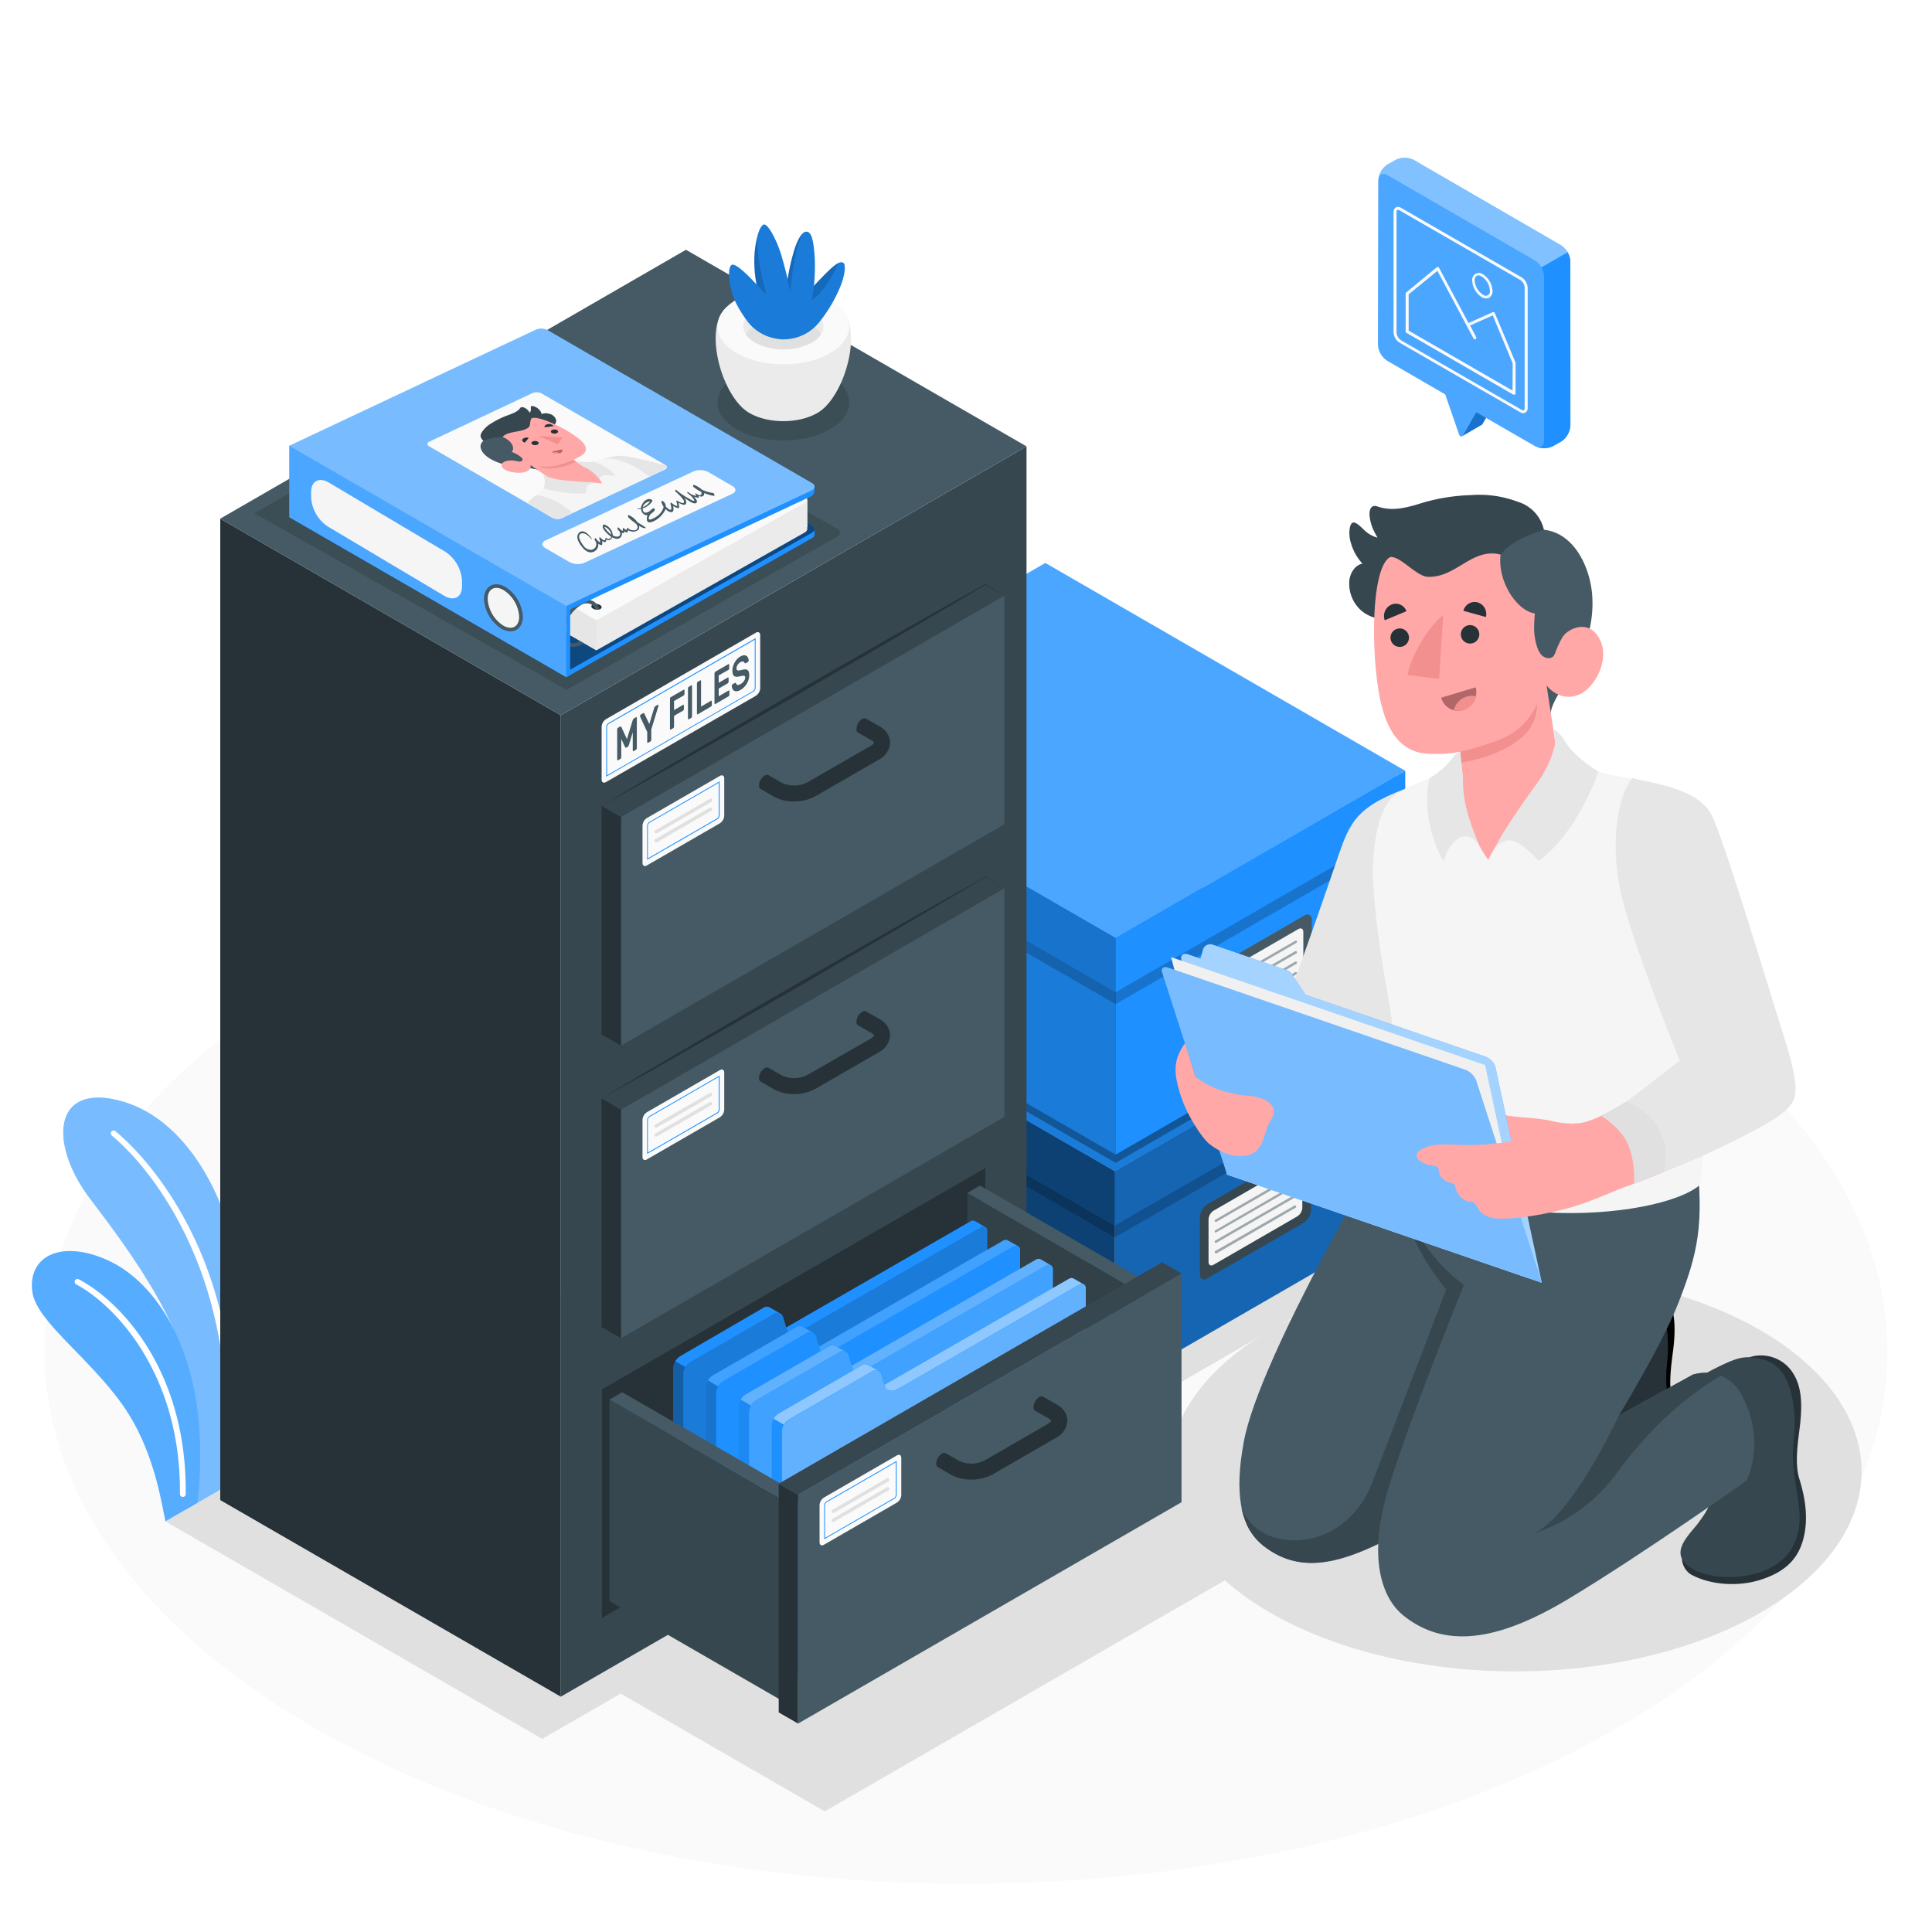 <svg class="animated" id="freepik_stories-personal-files" xmlns="http://www.w3.org/2000/svg" viewBox="0 0 500 500" version="1.1" xmlns:xlink="http://www.w3.org/1999/xlink" xmlns:svgjs="http://svgjs.com/svgjs"><style>svg#freepik_stories-personal-files:not(.animated) .animable {opacity: 0;}svg#freepik_stories-personal-files.animated #freepik--Cabinet--inject-16 {animation: 1.5s Infinite  linear wind;animation-delay: 0s;}svg#freepik_stories-personal-files.animated #freepik--speech-bubble--inject-16 {animation: 1.5s Infinite  linear floating;animation-delay: 0s;}            @keyframes wind {                0% {                    transform: rotate( 0deg );                }                25% {                    transform: rotate( 1deg );                }                75% {                    transform: rotate( -1deg );                }            }                    @keyframes floating {                0% {                    opacity: 1;                    transform: translateY(0px);                }                50% {                    transform: translateY(-10px);                }                100% {                    opacity: 1;                    transform: translateY(0px);                }            }        </style><g id="freepik--Floor--inject-16" class="animable" style="transform-origin: 250.003px 349.842px;"><path id="freepik--floor--inject-16" d="M81.38,447.19c-93.13-53.77-93.13-140.94,0-194.71s244.13-53.77,337.25,0,93.13,140.94,0,194.71S174.51,501,81.38,447.19Z" style="fill: rgb(250, 250, 250); transform-origin: 250.003px 349.842px;" class="animable"></path></g><g id="freepik--Plants--inject-16" class="animable" style="transform-origin: 35.957px 338.899px;"><g id="freepik--plants--inject-16" class="animable" style="transform-origin: 35.957px 338.899px;"><path d="M58.93,384.44c3.47-16.5,6.84-29.51,3.06-54.67-3.16-21.12-14.92-42.27-33.35-45.42-15.24-2.6-15.37,12.63-5.39,25.78s28,36.95,26,54.38L48,390.78Z" style="fill: rgb(30, 144, 255); transform-origin: 40.014px 337.419px;" id="elgzokp7jnk9a" class="animable"></path><g id="elzmft28ot7ak"><path d="M58.93,384.44c3.47-16.5,6.84-29.51,3.06-54.67-3.16-21.12-14.92-42.27-33.35-45.42-15.24-2.6-15.37,12.63-5.39,25.78s28,36.95,26,54.38L48,390.78Z" style="fill: rgb(255, 255, 255); opacity: 0.4; transform-origin: 40.014px 337.419px;" class="animable"></path></g><path d="M58.73,384.56C66,336,43.7,304.32,29.86,292.74a.72.72,0,0,0-1,.1.74.74,0,0,0,.09,1.05c13.68,11.44,35.23,43.44,28.15,91.63Z" style="fill: rgb(255, 255, 255); transform-origin: 44.417px 339.052px;" id="elwjo553ffnvl" class="animable"></path><path d="M42.83,393.74c-1.19-5.73-3.14-18.86-11.06-30.1C23,351.21,9.5,342,8.4,334.44c-1.33-9.09,7-13.64,18.91-8.54C41.63,332,55.15,353.49,51.07,389Z" style="fill: rgb(30, 144, 255); transform-origin: 30.034px 358.756px;" id="elzcqmkq2b8re" class="animable"></path><g id="elh1psd5uzof6"><g style="opacity: 0.25; transform-origin: 30.034px 358.756px;" class="animable"><path d="M42.83,393.74c-1.19-5.73-3.14-18.86-11.06-30.1C23,351.21,9.5,342,8.4,334.44c-1.33-9.09,7-13.64,18.91-8.54C41.63,332,55.15,353.49,51.07,389Z" style="fill: rgb(255, 255, 255); transform-origin: 30.034px 358.756px;" id="ellu6i7a52tua" class="animable"></path></g></g><path d="M47,387.33a.76.76,0,0,1-.43-.68c.28-31.66-17.45-49.33-26.86-54.25a.75.75,0,0,1-.31-1,.73.73,0,0,1,1-.31c10.41,5.44,28,23.27,27.66,55.58a.75.75,0,0,1-.75.74A.82.82,0,0,1,47,387.33Z" style="fill: rgb(255, 255, 255); transform-origin: 33.691px 359.205px;" id="el0qype7hxr2rj" class="animable"></path></g></g><g id="freepik--Shadows--inject-16" class="animable animator-active" style="transform-origin: 262.305px 363.68px;"><polygon id="freepik--Shadow--inject-16" points="289.57 366.97 373.25 318.63 269.25 258.57 185.56 306.91 289.57 366.97" style="fill: rgb(224, 224, 224); transform-origin: 279.405px 312.77px;" class="animable"></polygon><ellipse id="freepik--shadow--inject-16" cx="392.16" cy="380.82" rx="89.62" ry="51.74" style="fill: rgb(224, 224, 224); transform-origin: 392.16px 380.82px;" class="animable"></ellipse><polygon id="freepik--shadow--inject-16" points="270.3 370.29 290.61 358.56 197.37 304.51 42.83 393.74 140.32 450.02 160.63 438.3 213.43 468.79 327.17 403.12 270.3 370.29" style="fill: rgb(224, 224, 224); transform-origin: 185px 386.65px;" class="animable"></polygon></g><g id="freepik--Boxes--inject-16" class="animable" style="transform-origin: 279.52px 252.44px;"><g id="freepik--boxes--inject-16" class="animable" style="transform-origin: 279.52px 252.44px;"><g id="freepik--Box--inject-16" class="animable" style="transform-origin: 279.405px 282.62px;"><polygon points="288.51 359.18 288.51 303.15 361.3 261.12 361.3 317.15 288.51 359.18" style="fill: rgb(30, 144, 255); transform-origin: 324.905px 310.15px;" id="elwnd45ludv3" class="animable"></polygon><g id="elwxiqwxysixk"><polygon points="288.51 359.18 288.51 303.15 361.3 261.12 361.3 317.15 288.51 359.18" style="opacity: 0.3; transform-origin: 324.905px 310.15px;" class="animable"></polygon></g><polygon points="288.51 303.15 197.52 250.61 197.52 306.65 288.51 359.18 288.51 303.15" style="fill: rgb(30, 144, 255); transform-origin: 243.015px 304.895px;" id="elkse99kar3t" class="animable"></polygon><g id="elm3xe7iiol8h"><polygon points="288.51 303.15 197.52 250.61 197.52 306.65 288.51 359.18 288.51 303.15" style="opacity: 0.55; transform-origin: 243.015px 304.895px;" class="animable"></polygon></g><polygon points="288.51 303.15 363.45 259.86 270.31 206.06 195.36 249.36 288.51 303.15" style="fill: rgb(30, 144, 255); transform-origin: 279.405px 254.605px;" id="elx4ma9imquz" class="animable"></polygon><g id="elt7rgxq3mu6m"><polygon points="288.51 303.15 363.45 259.86 270.31 206.06 195.36 249.36 288.51 303.15" style="opacity: 0.15; transform-origin: 279.405px 254.605px;" class="animable"></polygon></g><polygon points="288.51 303.15 288.51 317.15 363.45 273.88 363.45 259.86 288.51 303.15" style="fill: rgb(30, 144, 255); transform-origin: 325.98px 288.505px;" id="elctul752xzum" class="animable"></polygon><g id="elxnh5jnxy1z"><polygon points="288.51 303.15 288.51 317.15 363.45 273.88 363.45 259.86 288.51 303.15" style="opacity: 0.3; transform-origin: 325.98px 288.505px;" class="animable"></polygon></g><g id="el04abenfuuuwh"><polygon points="288.51 317.15 361.3 275.13 361.3 278.21 288.51 320.24 288.51 317.15" style="opacity: 0.2; transform-origin: 324.905px 297.685px;" class="animable"></polygon></g><polygon points="195.36 249.36 288.51 303.15 288.51 317.15 195.36 263.38 195.36 249.36" style="fill: rgb(30, 144, 255); transform-origin: 241.935px 283.255px;" id="eld7koasladx" class="animable"></polygon><g id="elcsy6dybb6w"><polygon points="195.36 249.36 288.51 303.15 288.51 317.15 195.36 263.38 195.36 249.36" style="opacity: 0.55; transform-origin: 241.935px 283.255px;" class="animable"></polygon></g><g id="el5na1kpkbd2i"><polygon points="288.51 317.15 197.52 264.62 197.52 267.7 288.51 320.24 288.51 317.15" style="opacity: 0.2; transform-origin: 243.015px 292.43px;" class="animable"></polygon></g><path d="M312.47,311.66l24.87-14.35c1.07-.62,1.94-.12,1.94,1.12v14.7a4.29,4.29,0,0,1-1.94,3.36l-24.87,14.35c-1.07.62-1.94.12-1.94-1.12V315A4.29,4.29,0,0,1,312.47,311.66Z" style="fill: rgb(55, 71, 79); transform-origin: 324.905px 314.075px;" id="elefq545foy7a" class="animable"></path><path d="M314.06,313.33l21.68-12.52c.72-.41,1.3-.07,1.3.75v11a2.84,2.84,0,0,1-1.3,2.24l-21.68,12.52c-.71.41-1.29.08-1.29-.75v-11A2.85,2.85,0,0,1,314.06,313.33Z" style="fill: rgb(245, 245, 245); transform-origin: 324.905px 314.066px;" id="ele2x37m1qjtd" class="animable"></path><g id="eluomdmjg11ka"><g style="opacity: 0.5; transform-origin: 324.913px 314.085px;" class="animable"><path d="M314.67,316.24a.33.33,0,0,1-.28-.16.32.32,0,0,1,.12-.43L335,303.83a.32.32,0,0,1,.43.12.31.31,0,0,1-.11.43L314.83,316.2A.32.32,0,0,1,314.67,316.24Z" style="fill: rgb(69, 90, 100); transform-origin: 324.913px 310.015px;" id="el2z9dpwmnzm8" class="animable"></path><path d="M314.67,319a.33.33,0,0,1-.28-.16.32.32,0,0,1,.12-.43L335,306.54a.31.31,0,0,1,.43.12.31.31,0,0,1-.11.43L314.83,318.9A.33.33,0,0,1,314.67,319Z" style="fill: rgb(69, 90, 100); transform-origin: 324.913px 312.749px;" id="elgdjzbd75tv" class="animable"></path><path d="M314.67,321.65a.31.31,0,0,1-.28-.16.32.32,0,0,1,.12-.43L335,309.25a.31.31,0,0,1,.32.54l-20.47,11.82A.32.32,0,0,1,314.67,321.65Z" style="fill: rgb(69, 90, 100); transform-origin: 324.912px 315.428px;" id="el3b5w2sphe72" class="animable"></path><path d="M314.67,324.36a.33.33,0,0,1-.28-.16.32.32,0,0,1,.12-.43L335,312a.32.32,0,0,1,.43.12.31.31,0,0,1-.11.43l-20.47,11.82A.32.32,0,0,1,314.67,324.36Z" style="fill: rgb(69, 90, 100); transform-origin: 324.913px 318.17px;" id="elsfgpk4vnn6f" class="animable"></path></g></g></g><g id="freepik--box--inject-16" class="animable" style="transform-origin: 279.63px 223.325px;"><g id="eljs8k5tc69n"><polygon points="197.37 248.2 288.73 300.95 361.67 258.82 270.31 206.06 197.37 248.2" style="opacity: 0.3; transform-origin: 279.52px 253.505px;" class="animable"></polygon></g><g id="freepik--box--inject-16" class="animable" style="transform-origin: 279.63px 222.255px;"><polygon points="288.73 298.81 288.73 242.78 361.52 200.75 361.52 256.79 288.73 298.81" style="fill: rgb(30, 144, 255); transform-origin: 325.125px 249.78px;" id="elftolkbnakuu" class="animable"></polygon><polygon points="288.73 242.78 197.74 190.25 197.74 246.28 288.73 298.81 288.73 242.78" style="fill: rgb(30, 144, 255); transform-origin: 243.235px 244.53px;" id="el5gnf0qqn0rq" class="animable"></polygon><g id="el5bgfy4o0rff"><polygon points="288.73 242.78 197.74 190.25 197.74 246.28 288.73 298.81 288.73 242.78" style="opacity: 0.15; transform-origin: 243.235px 244.53px;" class="animable"></polygon></g><polygon points="288.73 242.78 363.68 199.49 270.53 145.7 195.58 188.99 288.73 242.78" style="fill: rgb(30, 144, 255); transform-origin: 279.63px 194.24px;" id="el8hfbp5sfj27" class="animable"></polygon><g id="el6abv9v7m6og"><polygon points="288.73 242.78 363.68 199.49 270.53 145.7 195.58 188.99 288.73 242.78" style="fill: rgb(255, 255, 255); opacity: 0.2; transform-origin: 279.63px 194.24px;" class="animable"></polygon></g><polygon points="288.73 242.78 288.73 256.79 363.68 213.52 363.68 199.49 288.73 242.78" style="fill: rgb(30, 144, 255); transform-origin: 326.205px 228.14px;" id="elsoqyki5zhnn" class="animable"></polygon><g id="elc5nl9s1mzpq"><polygon points="288.73 256.79 361.52 214.76 361.52 217.84 288.73 259.87 288.73 256.79" style="opacity: 0.2; transform-origin: 325.125px 237.315px;" class="animable"></polygon></g><polygon points="195.58 188.99 288.73 242.78 288.73 256.79 195.58 203.01 195.58 188.99" style="fill: rgb(30, 144, 255); transform-origin: 242.155px 222.89px;" id="elw8p4pwr8y6" class="animable"></polygon><g id="elaw7hi07n2dn"><polygon points="195.58 188.99 288.73 242.78 288.73 256.79 195.58 203.01 195.58 188.99" style="opacity: 0.2; transform-origin: 242.155px 222.89px;" class="animable"></polygon></g><g id="ell5fdnceqe4"><polygon points="288.73 256.79 197.74 204.25 197.74 207.34 288.73 259.87 288.73 256.79" style="opacity: 0.2; transform-origin: 243.235px 232.06px;" class="animable"></polygon></g><path d="M312.69,251.3l24.87-14.36c1.07-.62,1.94-.12,1.94,1.12v14.7a4.29,4.29,0,0,1-1.94,3.36l-24.87,14.36c-1.07.62-1.94.11-1.94-1.12v-14.7A4.27,4.27,0,0,1,312.69,251.3Z" style="fill: rgb(69, 90, 100); transform-origin: 325.125px 253.709px;" id="eloqmac1lpqu" class="animable"></path><path d="M314.28,253,336,240.45c.72-.42,1.3-.08,1.3.74v11a2.84,2.84,0,0,1-1.3,2.24L314.28,267c-.71.41-1.29.08-1.29-.75v-11A2.87,2.87,0,0,1,314.28,253Z" style="fill: rgb(245, 245, 245); transform-origin: 325.145px 253.723px;" id="elglxrvvh99vi" class="animable"></path><g id="elaa6m7yyoeh9"><g style="opacity: 0.5; transform-origin: 325.125px 253.718px;" class="animable"><path d="M314.89,255.87a.31.31,0,0,1-.27-.15.32.32,0,0,1,.11-.44l20.47-11.81a.31.31,0,0,1,.32.54l-20.47,11.82A.32.32,0,0,1,314.89,255.87Z" style="fill: rgb(69, 90, 100); transform-origin: 325.124px 249.648px;" id="el7xy3jj7s7lh" class="animable"></path><path d="M314.89,258.58a.32.32,0,0,1-.27-.16.31.31,0,0,1,.11-.43l20.47-11.82a.32.32,0,0,1,.43.12.31.31,0,0,1-.11.43l-20.47,11.82A.32.32,0,0,1,314.89,258.58Z" style="fill: rgb(69, 90, 100); transform-origin: 325.125px 252.355px;" id="elgg9r698u8vf" class="animable"></path><path d="M314.89,261.29a.32.32,0,0,1-.27-.16.31.31,0,0,1,.11-.43l20.47-11.82a.31.31,0,0,1,.43.12.31.31,0,0,1-.11.43l-20.47,11.81A.33.33,0,0,1,314.89,261.29Z" style="fill: rgb(69, 90, 100); transform-origin: 325.125px 255.064px;" id="elya18deiqotm" class="animable"></path><path d="M314.89,264a.3.3,0,0,1-.27-.16.31.31,0,0,1,.11-.43l20.47-11.81a.31.31,0,1,1,.32.54L315.05,264A.32.32,0,0,1,314.89,264Z" style="fill: rgb(69, 90, 100); transform-origin: 325.124px 257.783px;" id="elv9r7thx85vk" class="animable"></path></g></g></g></g></g></g><g id="freepik--Cabinet--inject-16" class="animable" style="transform-origin: 181.39px 252.081px;"><g id="freepik--cabinet--inject-16" class="animable" style="transform-origin: 181.39px 255.35px;"><g id="freepik--cabinet--inject-16" class="animable" style="transform-origin: 181.39px 255.35px;"><polygon points="145.13 439.1 57 388.22 57 134.23 145.13 185.11 145.13 439.1" style="fill: rgb(38, 50, 56); transform-origin: 101.065px 286.665px;" id="eljkdljesztig" class="animable"></polygon><polygon points="145.13 185.11 265.66 115.52 265.66 369.51 145.13 439.1 145.13 185.11" style="fill: rgb(55, 71, 79); transform-origin: 205.395px 277.31px;" id="elrkrp2m9s1k" class="animable"></polygon><polygon points="265.66 115.52 145.13 185.11 57 134.23 177.53 64.64 265.66 115.52" style="fill: rgb(69, 90, 100); transform-origin: 161.33px 124.875px;" id="elv8lnz4mxm7c" class="animable"></polygon><g id="freepik--Drawer--inject-16" class="animable" style="transform-origin: 230.775px 374.165px;"><polygon points="155.77 359.57 255.01 302.27 255.01 361.45 155.77 418.75 155.77 359.57" style="fill: rgb(38, 50, 56); transform-origin: 205.39px 360.51px;" id="elsoergtaofm" class="animable"></polygon><polygon points="297.59 336.01 250.34 308.75 250.34 360.89 297.59 388.16 297.59 336.01" style="fill: rgb(55, 71, 79); transform-origin: 273.965px 348.455px;" id="el8mka6vmcd0e" class="animable"></polygon><g id="elmdwnp701gk"><g style="opacity: 0.1; transform-origin: 273.965px 348.455px;" class="animable"><polygon points="297.59 336.01 250.34 308.75 250.34 360.89 297.59 388.16 297.59 336.01" id="elzw8v6owdt2c" class="animable" style="transform-origin: 273.965px 348.455px;"></polygon></g></g><polygon points="253.64 306.83 250.34 308.74 297.59 336.01 300.9 334.11 253.64 306.83" style="fill: rgb(69, 90, 100); transform-origin: 275.62px 321.42px;" id="ely82xa6wrj" class="animable"></polygon><path d="M255.46,318.67a1.24,1.24,0,0,0-.49-1.11.5.5,0,0,0-.12-.08L252.3,316h0a1.24,1.24,0,0,0-1.24.13l-47.62,27.43-.77-2.62a1.72,1.72,0,0,0-.74-1h0l-2.66-1.54h0a1.57,1.57,0,0,0-1.62,0L176,351A3.92,3.92,0,0,0,174.2,354v63a1.24,1.24,0,0,0,.48,1.11h0l2.73,1.59h0a1.26,1.26,0,0,0,1.2-.15l75.12-43.34a3.9,3.9,0,0,0,1.76-3.06Z" style="fill: rgb(30, 144, 255); transform-origin: 214.842px 367.84px;" id="el47a0caj4qzi" class="animable"></path><path d="M255.46,318.67l0,54.57a3.88,3.88,0,0,1-1.77,3.05L178.4,419.75a1,1,0,0,1-1.56-.9V355.58a3.61,3.61,0,0,1,.52-1.74,3.73,3.73,0,0,1,1.24-1.31L200.3,340a1.6,1.6,0,0,1,1.58-.07l.05,0h0a1.61,1.61,0,0,1,.73,1l.78,2.63.24.64c.32,1.08,2.08,1.08,3.06.52l47-27.06a1.28,1.28,0,0,1,1.15-.17l.08,0,0,0h0A1.24,1.24,0,0,1,255.46,318.67Z" style="fill: rgb(30, 144, 255); transform-origin: 216.155px 368.673px;" id="el44524qv6xsu" class="animable"></path><g id="elwrz8sho2fr"><path d="M255.46,318.67l0,54.57a3.88,3.88,0,0,1-1.77,3.05L178.4,419.75a1,1,0,0,1-1.56-.9V355.58a3.61,3.61,0,0,1,.52-1.74,3.73,3.73,0,0,1,1.24-1.31L200.3,340a1.6,1.6,0,0,1,1.58-.07l.05,0h0a1.61,1.61,0,0,1,.73,1l.78,2.63.24.64c.32,1.08,2.08,1.08,3.06.52l47-27.06a1.28,1.28,0,0,1,1.15-.17l.08,0,0,0h0A1.24,1.24,0,0,1,255.46,318.67Z" style="opacity: 0.15; transform-origin: 216.155px 368.673px;" class="animable"></path></g><g id="elcixyhpl4nbf"><path d="M177.48,419.81l-.07,0-2.73-1.58a1.28,1.28,0,0,1-.48-1.13V354a3.61,3.61,0,0,1,.52-1.74l2.64,1.54h0a3.55,3.55,0,0,0-.51,1.73v63.27A1,1,0,0,0,177.48,419.81Z" style="opacity: 0.35; transform-origin: 175.837px 386.035px;" class="animable"></path></g><path d="M264,323.63a1.25,1.25,0,0,0-.49-1.12.36.36,0,0,0-.12-.07L260.8,321h0a1.24,1.24,0,0,0-1.24.13l-47.61,27.44-.78-2.63a1.66,1.66,0,0,0-.74-1h0l-2.65-1.54h0a1.58,1.58,0,0,0-1.62.05l-21.7,12.52A3.9,3.9,0,0,0,182.7,359v63a1.26,1.26,0,0,0,.48,1.12h0l2.73,1.58h0a1.25,1.25,0,0,0,1.2-.14l75.12-43.35a3.9,3.9,0,0,0,1.76-3.05Z" style="fill: rgb(30, 144, 255); transform-origin: 223.35px 372.842px;" id="elvqdzq4m0j2l" class="animable"></path><g id="elh3yuxg9p90f"><path d="M210.38,344.88a1.6,1.6,0,0,0-1.58.07l-21.69,12.53a3.71,3.71,0,0,0-1.25,1.32l-2.64-1.54a3.52,3.52,0,0,1,1.24-1.32l21.7-12.53a1.58,1.58,0,0,1,1.61,0h0Z" style="fill: rgb(255, 255, 255); opacity: 0.15; transform-origin: 196.8px 350.995px;" class="animable"></path></g><g id="el5s4pkhkpkdk"><path d="M263.35,322.44a1.33,1.33,0,0,0-1.16.17l-47,27.06c-1,.57-2.73.57-3.06-.52l-.23-.64,47.61-27.44a1.62,1.62,0,0,1,.78-.24.88.88,0,0,1,.46.12h0Z" style="fill: rgb(255, 255, 255); opacity: 0.15; transform-origin: 237.625px 335.439px;" class="animable"></path></g><path d="M264,323.63l0,54.56a3.89,3.89,0,0,1-1.77,3.06L186.9,424.71a1,1,0,0,1-1.56-.9V360.53a3.57,3.57,0,0,1,.52-1.73,3.77,3.77,0,0,1,1.24-1.32L208.8,345a1.58,1.58,0,0,1,1.58-.08l.05,0h0a1.63,1.63,0,0,1,.73,1l.79,2.62.23.65c.33,1.08,2.08,1.08,3.06.52l47-27.07a1.32,1.32,0,0,1,1.15-.17l.08,0,0,0h0A1.28,1.28,0,0,1,264,323.63Z" style="fill: rgb(30, 144, 255); transform-origin: 224.671px 373.645px;" id="elqtssx95922" class="animable"></path><g id="eljcmdhtn6saf"><path d="M186,424.76s-.06,0-.08,0l-2.73-1.58a1.26,1.26,0,0,1-.48-1.12V359a3.54,3.54,0,0,1,.52-1.73l2.64,1.54h0a3.59,3.59,0,0,0-.51,1.74V423.8A1,1,0,0,0,186,424.76Z" style="opacity: 0.2; transform-origin: 184.352px 391.015px;" class="animable"></path></g><path d="M272.46,328.58a1.29,1.29,0,0,0-.48-1.12l-.13-.07-2.55-1.49h0a1.24,1.24,0,0,0-1.24.13l-47.61,27.43-.78-2.62a1.72,1.72,0,0,0-.74-1h0l-2.65-1.54h0a1.57,1.57,0,0,0-1.62,0L193,360.89A3.9,3.9,0,0,0,191.2,364v63a1.24,1.24,0,0,0,.48,1.11h0l2.73,1.59h0a1.26,1.26,0,0,0,1.2-.15l75.12-43.34a3.9,3.9,0,0,0,1.76-3.06Z" style="fill: rgb(30, 144, 255); transform-origin: 231.842px 377.79px;" id="elln5x9hf6km8" class="animable"></path><g id="el6u22hteswbo"><path d="M218.88,349.84a1.55,1.55,0,0,0-1.58.07l-21.69,12.52a3.88,3.88,0,0,0-1.25,1.32l-2.64-1.54a3.62,3.62,0,0,1,1.25-1.32l21.69-12.52a1.56,1.56,0,0,1,1.61,0h0Z" style="fill: rgb(255, 255, 255); opacity: 0.3; transform-origin: 205.3px 355.948px;" class="animable"></path></g><g id="eljhdy9l02xwn"><path d="M271.85,327.39a1.33,1.33,0,0,0-1.16.17l-47,27.07c-1,.56-2.73.56-3.06-.52l-.23-.65L268.05,326a1.6,1.6,0,0,1,.78-.23,1,1,0,0,1,.46.11h0Z" style="fill: rgb(255, 255, 255); opacity: 0.3; transform-origin: 246.125px 340.385px;" class="animable"></path></g><path d="M272.46,328.58l0,54.57a3.88,3.88,0,0,1-1.77,3.05L195.4,429.66a1,1,0,0,1-1.56-.9V365.49a3.61,3.61,0,0,1,.52-1.74,3.82,3.82,0,0,1,1.24-1.31l21.7-12.53a1.62,1.62,0,0,1,1.59-.07l0,0h0a1.61,1.61,0,0,1,.73,1l.79,2.63.23.64c.33,1.08,2.08,1.08,3.06.52l47-27.06a1.3,1.3,0,0,1,1.16-.17l.07,0,0,0h0A1.26,1.26,0,0,1,272.46,328.58Z" style="fill: rgb(30, 144, 255); transform-origin: 233.153px 378.583px;" id="elwl9q9xe8up" class="animable"></path><g id="elhc0c5do1pdn"><path d="M272.46,328.58l0,54.57a3.88,3.88,0,0,1-1.77,3.05L195.4,429.66a1,1,0,0,1-1.56-.9V365.49a3.61,3.61,0,0,1,.52-1.74,3.82,3.82,0,0,1,1.24-1.31l21.7-12.53a1.62,1.62,0,0,1,1.59-.07l0,0h0a1.61,1.61,0,0,1,.73,1l.79,2.63.23.64c.33,1.08,2.08,1.08,3.06.52l47-27.06a1.3,1.3,0,0,1,1.16-.17l.07,0,0,0h0A1.26,1.26,0,0,1,272.46,328.58Z" style="fill: rgb(255, 255, 255); opacity: 0.15; transform-origin: 233.153px 378.583px;" class="animable"></path></g><g id="elk83lwe8m3ga"><path d="M194.49,429.72l-.08,0-2.73-1.58a1.28,1.28,0,0,1-.48-1.13V364a3.61,3.61,0,0,1,.52-1.74l2.64,1.54h0a3.52,3.52,0,0,0-.51,1.73v63.27A1,1,0,0,0,194.49,429.72Z" style="opacity: 0.05; transform-origin: 192.842px 395.99px;" class="animable"></path></g><path d="M281,333.54a1.27,1.27,0,0,0-.48-1.12.52.52,0,0,0-.13-.07l-2.55-1.49h0a1.24,1.24,0,0,0-1.24.13l-47.61,27.44-.78-2.63a1.66,1.66,0,0,0-.74-1h0l-2.65-1.54h0a1.58,1.58,0,0,0-1.62.05l-21.69,12.52a3.88,3.88,0,0,0-1.77,3v63a1.26,1.26,0,0,0,.48,1.12h0l2.73,1.58h0a1.27,1.27,0,0,0,1.2-.14l75.12-43.35a3.9,3.9,0,0,0,1.76-3Z" style="fill: rgb(30, 144, 255); transform-origin: 240.382px 382.686px;" id="elqovtepcxs3o" class="animable"></path><g id="ele9hnuodn6ju"><path d="M227.39,354.79a1.6,1.6,0,0,0-1.58.07l-21.7,12.53a3.71,3.71,0,0,0-1.25,1.32l-2.64-1.54a3.47,3.47,0,0,1,1.25-1.32l21.69-12.53a1.6,1.6,0,0,1,1.62,0h0Z" style="fill: rgb(255, 255, 255); opacity: 0.5; transform-origin: 213.805px 360.905px;" class="animable"></path></g><g id="elu3x7etgx26"><path d="M280.35,332.35a1.33,1.33,0,0,0-1.16.17l-47,27.06c-1,.56-2.73.57-3.06-.52l-.23-.64L276.55,331a1.62,1.62,0,0,1,.78-.24.88.88,0,0,1,.46.12h0Z" style="fill: rgb(255, 255, 255); opacity: 0.5; transform-origin: 254.625px 345.357px;" class="animable"></path></g><path d="M281,333.54l0,54.56a3.89,3.89,0,0,1-1.77,3.06l-75.31,43.46a1,1,0,0,1-1.56-.91V370.44a3.55,3.55,0,0,1,.51-1.73,3.79,3.79,0,0,1,1.25-1.32l21.69-12.52a1.6,1.6,0,0,1,1.59-.08l0,0h0a1.68,1.68,0,0,1,.74,1l.78,2.62.23.65c.33,1.08,2.08,1.08,3.06.52l47-27.07a1.33,1.33,0,0,1,1.16-.17l.07,0,0,0h0A1.28,1.28,0,0,1,281,333.54Z" style="fill: rgb(30, 144, 255); transform-origin: 241.682px 383.535px;" id="elz925ofihc1" class="animable"></path><g id="elzstuhcysa4i"><path d="M281,333.54l0,54.56a3.89,3.89,0,0,1-1.77,3.06l-75.31,43.46a1,1,0,0,1-1.56-.91V370.44a3.55,3.55,0,0,1,.51-1.73,3.79,3.79,0,0,1,1.25-1.32l21.69-12.52a1.6,1.6,0,0,1,1.59-.08l0,0h0a1.68,1.68,0,0,1,.74,1l.78,2.62.23.65c.33,1.08,2.08,1.08,3.06.52l47-27.07a1.33,1.33,0,0,1,1.16-.17l.07,0,0,0h0A1.28,1.28,0,0,1,281,333.54Z" style="fill: rgb(255, 255, 255); opacity: 0.3; transform-origin: 241.682px 383.535px;" class="animable"></path></g><polygon points="204.98 389.48 157.72 362.22 157.72 414.36 204.97 441.63 204.98 389.48" style="fill: rgb(55, 71, 79); transform-origin: 181.35px 401.925px;" id="eldy1i4nhkz3" class="animable"></polygon><polygon points="161.03 360.31 157.72 362.21 204.98 389.48 208.28 387.58 161.03 360.31" style="fill: rgb(69, 90, 100); transform-origin: 183px 374.895px;" id="ellm5j1vutg2b" class="animable"></polygon><polygon points="206.54 386.88 305.78 329.58 305.78 388.77 206.54 446.06 206.54 386.88" style="fill: rgb(69, 90, 100); transform-origin: 256.16px 387.82px;" id="elgec683jwblf" class="animable"></polygon><polygon points="206.54 386.88 201.53 383.98 201.53 443.17 206.54 446.06 206.54 386.88" style="fill: rgb(38, 50, 56); transform-origin: 204.035px 415.02px;" id="elihst3stuptl" class="animable"></polygon><polygon points="201.53 383.98 300.77 326.68 305.78 329.58 206.54 386.88 201.53 383.98" style="fill: rgb(55, 71, 79); transform-origin: 253.655px 356.78px;" id="eleh5ki0tct66" class="animable"></polygon><path d="M273.48,363.48l-3.49-2h0a1,1,0,0,0-1.05.09,3.2,3.2,0,0,0-1.46,2.54,1,1,0,0,0,.43,1h0l3.5,2c.49.28.62.53.63.57s-.18.44-.91.86l-16.27,9.4a7.59,7.59,0,0,1-6.62.16l-3.48-2h0a1,1,0,0,0-1,.11,3.26,3.26,0,0,0-1.47,2.54,1,1,0,0,0,.42.94h0l3.49,2a10.43,10.43,0,0,0,5.13,1.22,11.51,11.51,0,0,0,5.63-1.38l16.28-9.4a5.28,5.28,0,0,0,3-4.45A4.89,4.89,0,0,0,273.48,363.48Z" style="fill: rgb(38, 50, 56); transform-origin: 259.261px 372.142px;" id="elrsxrxbble1" class="animable"></path><g id="freepik--Label--inject-16" class="animable" style="transform-origin: 222.675px 388.22px;"><path d="M213.23,387.57l18.89-10.91c.63-.36,1.13-.07,1.13.65v9.61a2.47,2.47,0,0,1-1.13,1.95l-18.89,10.91c-.62.36-1.13.07-1.13-.65v-9.61A2.5,2.5,0,0,1,213.23,387.57Z" style="fill: rgb(250, 250, 250); transform-origin: 222.675px 388.22px;" id="elh910cekeatw" class="animable"></path><path d="M213.3,398.36v-8.84a1.33,1.33,0,0,1,.53-.92l18.23-10.52v8.84a1.37,1.37,0,0,1-.53.92Zm18.54-19.91-17.9,10.34a1.16,1.16,0,0,0-.43.73V398l17.91-10.34a1.14,1.14,0,0,0,.42-.73Z" style="fill: rgb(30, 144, 255); transform-origin: 222.68px 388.22px;" id="eltz1ok0vyk" class="animable"></path><path d="M215.63,391.56a.44.44,0,0,1-.38-.22.43.43,0,0,1,.16-.59l14.1-8.14a.43.43,0,1,1,.43.75l-14.1,8.14A.39.39,0,0,1,215.63,391.56Z" style="fill: rgb(224, 224, 224); transform-origin: 222.675px 387.056px;" id="elugnq3zgeoas" class="animable"></path><path d="M215.63,393.89a.43.43,0,0,1-.38-.21.44.44,0,0,1,.16-.6l14.1-8.14a.43.43,0,0,1,.43.75l-14.1,8.14A.39.39,0,0,1,215.63,393.89Z" style="fill: rgb(224, 224, 224); transform-origin: 222.673px 389.387px;" id="elsfpzcxafexb" class="animable"></path></g></g><polygon points="160.71 287.15 259.96 229.85 259.95 289.04 160.71 346.34 160.71 287.15" style="fill: rgb(69, 90, 100); transform-origin: 210.335px 288.095px;" id="el4r49rot4mcc" class="animable"></polygon><polygon points="160.71 287.15 155.7 284.26 155.7 343.45 160.71 346.34 160.71 287.15" style="fill: rgb(38, 50, 56); transform-origin: 158.205px 315.3px;" id="el5wkr2whf8qx" class="animable"></polygon><polygon points="155.7 284.26 254.94 226.96 259.96 229.85 160.71 287.15 155.7 284.26" style="fill: rgb(55, 71, 79); transform-origin: 207.83px 257.055px;" id="elnzibqqmlbr" class="animable"></polygon><path d="M155.7,284.26,168,276.93l12.34-7.27c8.23-4.85,16.51-9.61,24.76-14.42L230,241c8.31-4.71,16.6-9.45,25-14.09l0,0,0,0,5,3L254.9,227H255c-8.19,4.91-16.44,9.72-24.67,14.56L205.54,256c-8.29,4.74-16.55,9.53-24.87,14.23l-12.46,7.06Z" style="fill: rgb(38, 50, 56); transform-origin: 207.85px 255.585px;" id="elg9m6sszsf0a" class="animable"></path><path d="M227.66,263.76l-3.49-2h0a1,1,0,0,0-1.06.09,3.21,3.21,0,0,0-1.46,2.53,1,1,0,0,0,.44,1h0l3.5,2c.49.28.62.52.63.57s-.18.44-.91.86L209,278.17a7.56,7.56,0,0,1-6.62.17l-3.49-2h0a1,1,0,0,0-1,.11,3.2,3.2,0,0,0-1.46,2.54,1,1,0,0,0,.41.93h0l3.48,2a10.48,10.48,0,0,0,5.14,1.23,11.43,11.43,0,0,0,5.63-1.39l16.27-9.39a5.31,5.31,0,0,0,3-4.45A4.89,4.89,0,0,0,227.66,263.76Z" style="fill: rgb(38, 50, 56); transform-origin: 213.392px 272.4px;" id="el7vp52de1hpd" class="animable"></path><g id="freepik--label--inject-16" class="animable" style="transform-origin: 176.855px 288.5px;"><path d="M167.4,287.85l18.9-10.91c.62-.36,1.13-.07,1.13.65v9.61a2.5,2.5,0,0,1-1.13,1.95l-18.9,10.91c-.62.36-1.12.07-1.12-.65V289.8A2.49,2.49,0,0,1,167.4,287.85Z" style="fill: rgb(250, 250, 250); transform-origin: 176.855px 288.5px;" id="elocl3plh24p" class="animable"></path><path d="M167.47,298.64V289.8a1.37,1.37,0,0,1,.53-.92l18.23-10.53v8.85a1.37,1.37,0,0,1-.53.92ZM186,278.73l-17.91,10.34a1.14,1.14,0,0,0-.42.73v8.47l17.9-10.34a1.16,1.16,0,0,0,.43-.73Z" style="fill: rgb(30, 144, 255); transform-origin: 176.85px 288.495px;" id="eljic28x4wm7" class="animable"></path><path d="M169.8,291.83a.44.44,0,0,1-.38-.21.46.46,0,0,1,.16-.6l14.1-8.14a.44.44,0,0,1,.44.76L170,291.78A.44.44,0,0,1,169.8,291.83Z" style="fill: rgb(224, 224, 224); transform-origin: 176.842px 287.332px;" id="elfbwf6qfuh54" class="animable"></path><path d="M169.8,294.17a.43.43,0,0,1-.22-.81l14.1-8.14a.44.44,0,0,1,.6.16.44.44,0,0,1-.16.59L170,294.11A.46.46,0,0,1,169.8,294.17Z" style="fill: rgb(224, 224, 224); transform-origin: 176.842px 289.666px;" id="els7gvz61sem8" class="animable"></path></g><polygon points="160.71 211.42 259.96 154.12 259.95 213.31 160.71 270.61 160.71 211.42" style="fill: rgb(69, 90, 100); transform-origin: 210.335px 212.365px;" id="el6c1u9767xvl" class="animable"></polygon><polygon points="160.71 211.42 155.7 208.53 155.7 267.72 160.71 270.61 160.71 211.42" style="fill: rgb(38, 50, 56); transform-origin: 158.205px 239.57px;" id="el3j84rm8lis" class="animable"></polygon><polygon points="155.7 208.53 254.94 151.23 259.96 154.12 160.71 211.42 155.7 208.53" style="fill: rgb(55, 71, 79); transform-origin: 207.83px 181.325px;" id="ela0cjmdedqk9" class="animable"></polygon><path d="M155.7,208.53,168,201.2l12.34-7.27c8.23-4.85,16.51-9.61,24.76-14.42L230,165.24c8.31-4.71,16.6-9.45,25-14.09l0,0,0,0,5,3-5.06-2.81H255c-8.19,4.92-16.44,9.72-24.67,14.57l-24.78,14.37c-8.29,4.74-16.55,9.53-24.87,14.23l-12.46,7.06Z" style="fill: rgb(38, 50, 56); transform-origin: 207.85px 179.84px;" id="elb781f04r3yh" class="animable"></path><path d="M227.66,188l-3.49-2h0a1,1,0,0,0-1.06.09,3.21,3.21,0,0,0-1.46,2.53,1,1,0,0,0,.44,1h0l3.5,2c.49.28.62.52.63.57s-.18.44-.91.86L209,202.44a7.56,7.56,0,0,1-6.62.17l-3.49-2h0a1,1,0,0,0-1,.11,3.2,3.2,0,0,0-1.46,2.54,1,1,0,0,0,.41.93h0l3.48,2a10.48,10.48,0,0,0,5.14,1.23,11.43,11.43,0,0,0,5.63-1.39l16.27-9.39a5.31,5.31,0,0,0,3-4.45A4.89,4.89,0,0,0,227.66,188Z" style="fill: rgb(38, 50, 56); transform-origin: 213.392px 196.655px;" id="eljyhucl7ae7" class="animable"></path><g id="freepik--label--inject-16" class="animable" style="transform-origin: 176.855px 212.395px;"><path d="M167.4,211.72l18.9-10.91c.62-.36,1.13-.07,1.13.65v9.61a2.5,2.5,0,0,1-1.13,2l-18.9,10.91c-.62.36-1.12.07-1.12-.65v-9.61A2.49,2.49,0,0,1,167.4,211.72Z" style="fill: rgb(250, 250, 250); transform-origin: 176.855px 212.395px;" id="elwutp03vej" class="animable"></path><path d="M167.47,222.51v-8.84a1.37,1.37,0,0,1,.53-.92l18.23-10.53v8.85a1.37,1.37,0,0,1-.53.92ZM186,202.6l-17.91,10.34a1.14,1.14,0,0,0-.42.73v8.47l17.9-10.34a1.16,1.16,0,0,0,.43-.73Z" style="fill: rgb(30, 144, 255); transform-origin: 176.85px 212.365px;" id="elvbcv8ifjk2s" class="animable"></path><path d="M169.8,215.71a.45.45,0,0,1-.38-.22.45.45,0,0,1,.16-.59l14.1-8.15a.44.44,0,1,1,.44.76L170,215.65A.46.46,0,0,1,169.8,215.71Z" style="fill: rgb(224, 224, 224); transform-origin: 176.867px 211.193px;" id="el7swq7o8lssg" class="animable"></path><path d="M169.8,218a.45.45,0,0,1-.38-.22.45.45,0,0,1,.16-.59l14.1-8.14a.44.44,0,0,1,.6.16.44.44,0,0,1-.16.59L170,218A.46.46,0,0,1,169.8,218Z" style="fill: rgb(224, 224, 224); transform-origin: 176.852px 213.501px;" id="ele5sqhw80b3f" class="animable"></path></g></g><g id="freepik--label--inject-16" class="animable" style="transform-origin: 176.22px 183.071px;"><g id="freepik--label--inject-16" class="animable" style="transform-origin: 176.22px 183.071px;"><path d="M156.83,186.12l38.79-22.38c.62-.36,1.12-.06,1.12.65v13.68a2.49,2.49,0,0,1-1.12,2L156.83,202.4c-.63.36-1.13.07-1.13-.65V188.07A2.47,2.47,0,0,1,156.83,186.12Z" style="fill: rgb(250, 250, 250); transform-origin: 176.22px 183.071px;" id="elee3557nl9za" class="animable"></path><path d="M156.89,201V188.07a1.37,1.37,0,0,1,.53-.92l38.13-22v12.91a1.37,1.37,0,0,1-.53.92Zm38.44-35.44-37.8,21.8a1.19,1.19,0,0,0-.42.73v12.54l37.8-21.81a1.14,1.14,0,0,0,.42-.73Z" style="fill: rgb(30, 144, 255); transform-origin: 176.22px 183.075px;" id="el7xv2ascrxa9" class="animable"></path></g><path d="M162.25,191.27l1.48-4.82c0-.06.06-.14.11-.26a.58.58,0,0,1,.23-.26l.53-.31a.12.12,0,0,1,.15,0,.27.27,0,0,1,.06.19v7.77a.66.66,0,0,1-.06.27.39.39,0,0,1-.15.18l-.63.36a.11.11,0,0,1-.15,0,.25.25,0,0,1-.06-.19v-4.7l-1,3.29a1.12,1.12,0,0,1-.11.26.38.38,0,0,1-.18.21l-.4.23q-.12.07-.18,0a.33.33,0,0,1-.11-.13l-1-2.12v4.7a.66.66,0,0,1-.06.27.39.39,0,0,1-.15.18l-.63.36a.11.11,0,0,1-.15,0,.25.25,0,0,1-.06-.19v-7.77a.62.62,0,0,1,.06-.26.35.35,0,0,1,.15-.18l.53-.31c.11-.06.18-.06.23,0l.11.13Z" style="fill: rgb(69, 90, 100); transform-origin: 162.27px 191.187px;" id="elgc7pn4fh9rd" class="animable"></path><path d="M170.18,182.4a.11.11,0,0,1,.15,0,.22.22,0,0,1,.07.19.5.5,0,0,1,0,.12l-1.85,6.08v2.65a.65.65,0,0,1-.06.26.35.35,0,0,1-.15.18l-.63.36a.1.1,0,0,1-.14,0,.22.22,0,0,1-.07-.19V189.4l-1.85-3.94a.31.31,0,0,1,0-.1.58.58,0,0,1,.06-.26.42.42,0,0,1,.15-.19l.58-.33c.11-.06.19-.07.24,0a.31.31,0,0,1,.09.13l1.27,2.67,1.26-4.13a.94.94,0,0,1,.1-.24.51.51,0,0,1,.23-.25Z" style="fill: rgb(69, 90, 100); transform-origin: 168.025px 187.32px;" id="el0ifvm98icphu" class="animable"></path><path d="M176.93,178.5a.12.12,0,0,1,.15,0,.27.27,0,0,1,.06.19v.86a.62.62,0,0,1-.06.26.35.35,0,0,1-.15.18l-2.49,1.44v2.34l2.34-1.35a.11.11,0,0,1,.15,0,.25.25,0,0,1,.06.19v.85a.66.66,0,0,1-.06.27.47.47,0,0,1-.15.18l-2.34,1.35V188a.66.66,0,0,1-.06.27.35.35,0,0,1-.15.18l-.63.36a.11.11,0,0,1-.15,0,.25.25,0,0,1-.06-.19v-7.77a.65.65,0,0,1,.06-.26.35.35,0,0,1,.15-.18Z" style="fill: rgb(69, 90, 100); transform-origin: 175.265px 183.657px;" id="elzcieaq54vqk" class="animable"></path><path d="M178.26,186.15a.11.11,0,0,1-.15,0,.25.25,0,0,1-.06-.19v-7.77a.62.62,0,0,1,.06-.26.35.35,0,0,1,.15-.18l.63-.37a.12.12,0,0,1,.15,0,.25.25,0,0,1,.06.19v7.77a.58.58,0,0,1-.06.26.42.42,0,0,1-.15.19Z" style="fill: rgb(69, 90, 100); transform-origin: 178.575px 181.767px;" id="elpk5zxfz75x" class="animable"></path><path d="M184,181.36a.12.12,0,0,1,.15,0,.27.27,0,0,1,.07.19v.86a.59.59,0,0,1-.07.26.42.42,0,0,1-.15.19l-3.42,2a.12.12,0,0,1-.15,0,.25.25,0,0,1-.06-.19v-7.77a.66.66,0,0,1,.06-.27.71.71,0,0,1,.15-.18l.64-.36a.11.11,0,0,1,.15,0,.25.25,0,0,1,.06.19v6.59Z" style="fill: rgb(69, 90, 100); transform-origin: 182.294px 180.473px;" id="eljiuxcbqqgi" class="animable"></path><path d="M188.55,178.71a.11.11,0,0,1,.15,0,.25.25,0,0,1,.06.19v.85a.66.66,0,0,1-.06.27.35.35,0,0,1-.15.18l-3.42,2a.12.12,0,0,1-.15,0,.27.27,0,0,1-.07-.19v-7.77A.68.68,0,0,1,185,174a.45.45,0,0,1,.15-.18l3.36-1.94a.12.12,0,0,1,.15,0,.25.25,0,0,1,.06.19v.85a.66.66,0,0,1-.06.27.35.35,0,0,1-.15.18L186,174.79v1.91l2.35-1.36a.12.12,0,0,1,.15,0,.27.27,0,0,1,.06.19v.86a.58.58,0,0,1-.06.26.42.42,0,0,1-.15.19L186,178.2v2Z" style="fill: rgb(69, 90, 100); transform-origin: 186.836px 177.04px;" id="elb2h6cqx6ypk" class="animable"></path><path d="M191.61,169.91a2.07,2.07,0,0,1,.92-.32,1.14,1.14,0,0,1,.66.16,1.1,1.1,0,0,1,.4.48,1.69,1.69,0,0,1,.16.66.58.58,0,0,1-.06.26.4.4,0,0,1-.15.18l-.55.32c-.09,0-.15.06-.2,0a.35.35,0,0,1-.12-.14.62.62,0,0,0-.35-.31.91.91,0,0,0-.71.18,2.19,2.19,0,0,0-.39.29,2.3,2.3,0,0,0-.32.38,1.9,1.9,0,0,0-.21.43,1.19,1.19,0,0,0-.08.45.86.86,0,0,0,.07.41.34.34,0,0,0,.25.16,1.7,1.7,0,0,0,.47,0l.72-.16a3.16,3.16,0,0,1,.8-.1.9.9,0,0,1,.56.19,1,1,0,0,1,.32.49,2.74,2.74,0,0,1,.1.82,4.15,4.15,0,0,1-.15,1.09,4.44,4.44,0,0,1-.45,1.05,4.84,4.84,0,0,1-.71.94,4.4,4.4,0,0,1-.94.73,2.37,2.37,0,0,1-.84.32,1.2,1.2,0,0,1-.71-.06,1,1,0,0,1-.49-.45,1.74,1.74,0,0,1-.21-.84.45.45,0,0,1,.06-.27.45.45,0,0,1,.15-.18l.55-.31a.24.24,0,0,1,.2-.05.32.32,0,0,1,.12.15,1.41,1.41,0,0,0,.13.24.41.41,0,0,0,.21.15.71.71,0,0,0,.33,0,1.73,1.73,0,0,0,.5-.21,4,4,0,0,0,.45-.31,2.1,2.1,0,0,0,.38-.41,2.13,2.13,0,0,0,.27-.46,1.34,1.34,0,0,0,.1-.52.51.51,0,0,0-.11-.37.41.41,0,0,0-.33-.1,3.64,3.64,0,0,0-.55.09c-.22,0-.47.11-.76.16a2.39,2.39,0,0,1-.68,0,.81.81,0,0,1-.49-.21,1,1,0,0,1-.28-.51,3,3,0,0,1-.1-.88,4.17,4.17,0,0,1,.16-1.09,5.47,5.47,0,0,1,.43-1,4.65,4.65,0,0,1,.65-.88A3.6,3.6,0,0,1,191.61,169.91Z" style="fill: rgb(69, 90, 100); transform-origin: 191.65px 174.243px;" id="el85dp1gn0j7p" class="animable"></path></g></g><g id="freepik--Pot--inject-16" class="animable" style="transform-origin: 202.735px 86.036px;"><g id="elwq6hwkpca7"><path d="M190.68,97.17c-6.65,3.85-6.65,10.08,0,13.92s17.45,3.84,24.11,0,6.65-10.07,0-13.92S197.34,93.33,190.68,97.17Z" style="opacity: 0.15; transform-origin: 202.737px 104.128px;" class="animable"></path></g><path d="M213.72,105.14c5.88-6,9.33-21,3.6-25.73H188.15c-5.73,4.75-2.28,19.72,3.59,25.72l.16.17.2.2c.17.16.35.32.54.47l.14.11a5,5,0,0,0,.44.33,7,7,0,0,0,.76.49c4.84,2.79,12.67,2.79,17.51,0h0a8.23,8.23,0,0,0,.77-.49l.41-.31.17-.14.51-.45.24-.23Z" style="fill: rgb(235, 235, 235); transform-origin: 202.735px 94.201px;" id="elxrl32yin5db" class="animable"></path><path d="M190.68,77.49c-6.65,3.85-6.65,10.08,0,13.92s17.45,3.84,24.11,0,6.65-10.07,0-13.92S197.34,73.65,190.68,77.49Z" style="fill: rgb(250, 250, 250); transform-origin: 202.737px 84.448px;" id="elxldvdvb381" class="animable"></path><path d="M195.4,80.22c-4.05,2.34-4.05,6.13,0,8.46a16.21,16.21,0,0,0,14.67,0c4.05-2.33,4.05-6.12,0-8.46A16.21,16.21,0,0,0,195.4,80.22Z" style="fill: rgb(235, 235, 235); transform-origin: 202.735px 84.45px;" id="el1uu7psdto5w" class="animable"></path><path d="M210.07,84.24a16.21,16.21,0,0,0-14.67,0A6.67,6.67,0,0,0,193,86.46a6.75,6.75,0,0,0,2.42,2.22,16.21,16.21,0,0,0,14.67,0,6.75,6.75,0,0,0,2.42-2.22A6.67,6.67,0,0,0,210.07,84.24Z" style="fill: rgb(224, 224, 224); transform-origin: 202.755px 86.46px;" id="elcsw91rig6k" class="animable"></path><path d="M201.66,87.74A11.77,11.77,0,0,1,193.32,83,33.59,33.59,0,0,1,191,79.41c-2.45-4.33-2.9-10.14-1.63-10.85s6.42,5.07,6.42,5.07a31.56,31.56,0,0,1-.55-7.39c.22-3.86,1.16-7.37,2.27-8.07s3.57,4.16,4.63,7.68,1.7,6.43,1.7,6.43a54.13,54.13,0,0,1,1.9-8.12c1.28-3.66,2.45-4.49,3.35-4.12s1.5,2.07,1.77,6.94a49,49,0,0,1-.22,7s1.82-2,3.83-3.94c2.22-2.12,3.17-2.42,3.8-2s.81,3.72-2.62,9.92a38.56,38.56,0,0,1-3.59,5.37,11.83,11.83,0,0,1-10.2,4.46Z" style="fill: rgb(30, 144, 255); transform-origin: 203.657px 72.964px;" id="elnn210f8vdi" class="animable"></path><g id="elkb0l83puvk"><path d="M201.66,87.74A11.77,11.77,0,0,1,193.32,83,33.59,33.59,0,0,1,191,79.41c-2.45-4.33-2.9-10.14-1.63-10.85s6.42,5.07,6.42,5.07a31.56,31.56,0,0,1-.55-7.39c.22-3.86,1.16-7.37,2.27-8.07s3.57,4.16,4.63,7.68,1.7,6.43,1.7,6.43a54.13,54.13,0,0,1,1.9-8.12c1.28-3.66,2.45-4.49,3.35-4.12s1.5,2.07,1.77,6.94a49,49,0,0,1-.22,7s1.82-2,3.83-3.94c2.22-2.12,3.17-2.42,3.8-2s.81,3.72-2.62,9.92a38.56,38.56,0,0,1-3.59,5.37,11.83,11.83,0,0,1-10.2,4.46Z" style="opacity: 0.15; transform-origin: 203.657px 72.964px;" class="animable"></path></g><g id="elnwvd9vs76gc"><path d="M196,61.35a25.92,25.92,0,0,0-.72,4.89,31.56,31.56,0,0,0,.55,7.39l2.56,2.66S195.78,67.79,196,61.35Z" style="opacity: 0.15; transform-origin: 196.82px 68.82px;" class="animable"></path></g><g id="eleo0m2xuks9"><path d="M217,68.05a11.2,11.2,0,0,0-2.53,2c-2,1.94-3.83,3.94-3.83,3.94a25.38,25.38,0,0,1-.58,3.66C213.81,75.45,217,68.05,217,68.05Z" style="opacity: 0.15; transform-origin: 213.53px 72.85px;" class="animable"></path></g><g id="elivrda0a9ojh"><path d="M205.26,69.47a38.25,38.25,0,0,1,2.29-8.91h0a10.5,10.5,0,0,0-1.84,3.59,54.13,54.13,0,0,0-1.9,8.12l.68,3.31S204.76,72.66,205.26,69.47Z" style="opacity: 0.15; transform-origin: 205.68px 68.07px;" class="animable"></path></g></g><g id="freepik--Files--inject-16" class="animable" style="transform-origin: 141.608px 131.789px;"><g id="freepik--shadow--inject-16"><path d="M216.62,138.9a1.08,1.08,0,0,0,0-2.06L139.47,93.18a4.07,4.07,0,0,0-3.63,0l-70,39.63,80.81,45.7Z" style="opacity: 0.15; transform-origin: 141.608px 135.631px;" class="animable"></path></g><g id="freepik--File--inject-16" class="animable" style="transform-origin: 142.836px 130.164px;"><path d="M210.13,139.28a1.15,1.15,0,0,0,.68-.93v-1.44L141.73,97.85a3.75,3.75,0,0,0-3.3,0l-63.57,36,71.72,41.41Z" style="fill: rgb(30, 144, 255); transform-origin: 142.835px 136.364px;" id="eli89fd3is27m" class="animable"></path><path d="M210.13,137.88c.91-.52.91-1.35,0-1.87l-68.4-39.56a3.75,3.75,0,0,0-3.3,0l-63.57,36,71.72,41.41Z" style="fill: rgb(30, 144, 255); transform-origin: 142.836px 134.964px;" id="el4mh1dahnbza" class="animable"></path><g id="elvnahl1t8fe"><path d="M210.13,137.88c.91-.52.91-1.35,0-1.87l-68.4-39.56a3.75,3.75,0,0,0-3.3,0l-63.57,36,71.72,41.41Z" style="opacity: 0.5; transform-origin: 142.836px 134.964px;" class="animable"></path></g><path d="M89.49,123l47.07-26.63a3.66,3.66,0,0,1,3.29,0l63,36.48,6.12-3.5v7.11l-.12.07c.21.43,0,.92-.56,1.26l-53.91,30.5L82.63,126.92v-7.77Z" style="fill: rgb(235, 235, 235); transform-origin: 145.8px 132.135px;" id="el37gbburf17y" class="animable"></path><path d="M208.26,130.07a1,1,0,0,0,0-1.87L139.85,88.64a3.73,3.73,0,0,0-3.29,0L82.63,119.15l71.72,41.41Z" style="fill: rgb(250, 250, 250); transform-origin: 145.768px 124.409px;" id="elp7k5gjdt75" class="animable"></path><polygon points="154.35 160.56 154.35 168.33 82.63 126.92 82.63 119.16 154.35 160.56" style="fill: rgb(230, 230, 230); transform-origin: 118.49px 143.745px;" id="el8x1gsmse4v9" class="animable"></polygon><path d="M153.48,157.53a2.31,2.31,0,0,0,1.58.19,1,1,0,0,0,.3-.11c.5-.26.44-.75-.13-1.07a2.2,2.2,0,0,0-.86-.24,1.84,1.84,0,0,0-1,.17.26.26,0,0,0-.1.07C152.87,156.82,153,157.23,153.48,157.53Z" style="fill: rgb(38, 50, 56); transform-origin: 154.366px 157.035px;" id="el53hu5gtjuwt" class="animable"></path><path d="M145.17,163.61a4.13,4.13,0,0,0,.84,2.68,3,3,0,0,0,2.36,1.1h0a4.6,4.6,0,0,0,2.28-.67,4.36,4.36,0,0,0,.41-.24l-.93-.52c-2.24,1.23-4,.18-4-2.35a8.83,8.83,0,0,1,4.07-6.92,2.77,2.77,0,0,1,3.06-.15,2.17,2.17,0,0,1,.84,1.2,2,2,0,0,0,1,0,3.37,3.37,0,0,0-.69-1.42,3,3,0,0,0-2.35-1.08,4.72,4.72,0,0,0-2.3.67A9.68,9.68,0,0,0,145.17,163.61Z" style="fill: rgb(69, 90, 100); transform-origin: 150.133px 161.315px;" id="elm6i9b0mcwn" class="animable"></path><path d="M147.53,156.27,210.81,126v1a1.77,1.77,0,0,1-.82,1.4l-62.46,29.32Z" style="fill: rgb(30, 144, 255); transform-origin: 179.17px 141.86px;" id="elqzzmsg1w1vc" class="animable"></path><path d="M210.13,126.88c.91-.52.91-1.35,0-1.87l-68.4-39.56a3.75,3.75,0,0,0-3.3,0L74.86,115.38l71.72,41.41Z" style="fill: rgb(30, 144, 255); transform-origin: 142.836px 120.929px;" id="elcoov1v2eqqg" class="animable"></path><g id="el2xf8hl20to5"><path d="M210.13,126.88c.91-.52.91-1.35,0-1.87l-68.4-39.56a3.75,3.75,0,0,0-3.3,0L74.86,115.38l71.72,41.41Z" style="fill: rgb(255, 255, 255); opacity: 0.4; transform-origin: 142.836px 120.929px;" class="animable"></path></g><polygon points="146.58 175.25 74.86 133.84 74.86 115.35 146.58 156.8 146.58 175.25" style="fill: rgb(30, 144, 255); transform-origin: 110.72px 145.3px;" id="el3rq2noh66oi" class="animable"></polygon><g id="elamvewrp0s8"><polygon points="146.58 175.25 74.86 133.84 74.86 115.35 146.58 156.8 146.58 175.25" style="fill: rgb(255, 255, 255); opacity: 0.2; transform-origin: 110.72px 145.3px;" class="animable"></polygon></g><path d="M132.11,163.39a3,3,0,0,0,2.37-1.1,4.2,4.2,0,0,0,.83-2.68,9.71,9.71,0,0,0-4.55-7.73,4.75,4.75,0,0,0-2.3-.67c-1.92,0-3.2,1.52-3.2,3.79a9.68,9.68,0,0,0,4.55,7.72,4.64,4.64,0,0,0,2.29.67Z" style="fill: rgb(69, 90, 100); transform-origin: 130.287px 157.3px;" id="els00o60gem8n" class="animable"></path><path d="M134.36,159.61c0,2.55-1.82,3.58-4.08,2.31a8.8,8.8,0,0,1-4.07-6.92c0-2.55,1.82-3.58,4.07-2.31A8.8,8.8,0,0,1,134.36,159.61Z" style="fill: rgb(245, 245, 245); transform-origin: 130.285px 157.305px;" id="elw0yglhtajhr" class="animable"></path><path d="M119.57,150.33v1.4c0,2.8-2,3.93-4.48,2.53L85,136.36a9.69,9.69,0,0,1-4.48-7.6v-1.4c0-2.8,2-3.93,4.48-2.54l30.14,17.91A9.65,9.65,0,0,1,119.57,150.33Z" style="fill: rgb(245, 245, 245); transform-origin: 100.045px 139.543px;" id="elrupw2vza13n" class="animable"></path><polygon points="147.56 174.7 147.56 156.33 146.58 156.8 146.58 175.25 147.56 174.7" style="fill: rgb(30, 144, 255); transform-origin: 147.07px 165.79px;" id="elmvxgv7x1kf" class="animable"></polygon></g><g id="freepik--Photo--inject-16" class="animable" style="transform-origin: 141.599px 117.913px;"><path d="M137.84,101.71l-26.71,12.58c-.67.31-.69.86-.06,1.23L143,134a2.84,2.84,0,0,0,2.35.1l26.71-12.58c.67-.31.69-.86.06-1.23l-31.94-18.45A2.84,2.84,0,0,0,137.84,101.71Z" style="fill: rgb(250, 250, 250); transform-origin: 141.595px 117.913px;" id="elbys1pyc3fjv" class="animable"></path><g id="freepik--Top--inject-16" class="animable" style="transform-origin: 148.475px 119.68px;"><path d="M172.37,120.45c.37.34.26.78-.3,1L164.59,125l-9-6c4.22-1.49,5.52-1.24,10.12-.17C167.59,119.27,170,119.84,172.37,120.45Z" style="fill: rgb(230, 230, 230); transform-origin: 164.088px 121.477px;" id="elb66ktqqd486" class="animable"></path><path d="M165.8,121.76c.85.56,1.61,1.1,2.3,1.6l-22.74,10.71A2.84,2.84,0,0,1,143,134l-2.57-1.48c-1.26-1.33-2.25-2.85-1.81-4.37,0,0,4.85-3.61,3.06-4.79l8.05-3.5c1,.66,4.16-.66,7.26-1.09C159.87,118.33,164.12,120.63,165.8,121.76Z" style="fill: rgb(245, 245, 245); transform-origin: 153.307px 126.504px;" id="elbq1orwkk6qd" class="animable"></path><path d="M143.23,115.28a4.22,4.22,0,0,1-1.46,1.8c-.67.43-1,1-1.63,1.45-1.31,1,1,2.68-1.11,3-2-.73-7.69-.43-12.11-2.89-2.24-1.24-3-2.93-1.75-4.51-1.26-1.09-.7-1.88-.45-2.3a7.42,7.42,0,0,1,2.63-2.39,21.51,21.51,0,0,1,3.69-1.83c1.46-.54,2.9-1,3.57-2,.29-.41.93-.21,1.32,0a3.69,3.69,0,0,1,.76.63,4.84,4.84,0,0,1,.39.57,1.27,1.27,0,0,0,.31-.92c0-.27-.16-.87.4-.82a3.09,3.09,0,0,1,1.51.72,2.39,2.39,0,0,1,.86,1.35,3.17,3.17,0,0,1,2.14,0,2.26,2.26,0,0,1,1.65,1.68,2.16,2.16,0,0,1-.82,1.56.86.86,0,0,0-.23.44c0,.19.21.43.29.62A4.79,4.79,0,0,1,143.23,115.28Z" style="fill: rgb(55, 71, 79); transform-origin: 134.164px 113.299px;" id="el4nak6o16wjw" class="animable"></path><path d="M130.06,113.08c1.9.25,7.27,2.8,10.6,5a3.88,3.88,0,0,1-.52.46c-1.31,1,1.12,2.76-1,3-2-.74-7.55-.2-12-2.66-2.24-1.24-3.78-3.35-2-4.82A14.4,14.4,0,0,1,130.06,113.08Z" style="fill: rgb(69, 90, 100); transform-origin: 132.512px 117.31px;" id="ellwkqnzws05" class="animable"></path><path d="M130.06,113.08c2.33.89,3.36,2.94,2.34,3.87a7.68,7.68,0,0,1,2.38,1.31,1.38,1.38,0,0,1,.43.52.45.45,0,0,1-.2.54,1.08,1.08,0,0,1-.95.08c-.45-.1-.93-.16-1.41-.23a3.33,3.33,0,0,0-.63,0c-.92,0-2.87.56-2,1.8s4.19,1.65,5.71,1.23c2.06-.56,1.55-1.85,1.55-1.85l5,3.46a6.21,6.21,0,0,0,3,1c2.9.29,6.67-.25,10.56.34a9.45,9.45,0,0,0-4.78-4.37L148.41,119a15.76,15.76,0,0,0,2.43-1.36c1.48-1.19.65-2.61-.59-3.72-2.77-2.47-10.24-6.28-12.53-5.74-.77.44-.23,1.94-1,2.49C134.9,112,131.42,111.48,130.06,113.08Z" style="fill: rgb(255, 168, 167); transform-origin: 142.821px 116.639px;" id="el7cv42k1k3ll" class="animable"></path><path d="M137.74,115a1.46,1.46,0,0,0,1.31.09c.4-.19.47-.52.15-.76a1.43,1.43,0,0,0-1.31-.08C137.49,114.39,137.42,114.73,137.74,115Z" style="fill: rgb(38, 50, 56); transform-origin: 138.47px 114.666px;" id="elz0bsq3pejt" class="animable"></path><path d="M142.83,112.07a1.41,1.41,0,0,0,1.31,0c.37-.2.39-.55,0-.76a1.49,1.49,0,0,0-1.32,0C142.48,111.52,142.47,111.86,142.83,112.07Z" style="fill: rgb(38, 50, 56); transform-origin: 143.494px 111.694px;" id="elwgoxcdwisr" class="animable"></path><path d="M148.41,119a31.19,31.19,0,0,1-4.71,1.6,12.21,12.21,0,0,1-4.27,0,6.84,6.84,0,0,0,3.56.62,18.17,18.17,0,0,0,6.17-1.78Z" style="fill: rgb(242, 143, 143); transform-origin: 144.295px 120.125px;" id="elbi7rbzp12e8" class="animable"></path><polygon points="139.25 112.8 144.36 114.99 145.54 113.22 139.25 112.8" style="fill: rgb(242, 143, 143); transform-origin: 142.395px 113.895px;" id="el8p4ieurbupc" class="animable"></polygon><path d="M136.84,113.33l-1,1.22c-.6-.17-.85-.59-.57-.93A1.58,1.58,0,0,1,136.84,113.33Z" style="fill: rgb(38, 50, 56); transform-origin: 135.998px 113.893px;" id="elgxptuv4g35l" class="animable"></path><path d="M143.29,110.29l-2.32.29c-.16-.36.22-.73.86-.81A1.46,1.46,0,0,1,143.29,110.29Z" style="fill: rgb(38, 50, 56); transform-origin: 142.112px 110.158px;" id="elnm7n5ml8zfi" class="animable"></path><path d="M142.81,116.89l2.63-.59c.32.41,0,.88-.74,1A2,2,0,0,1,142.81,116.89Z" style="fill: rgb(177, 102, 104); transform-origin: 144.187px 116.842px;" id="elj6tm9i1icvp" class="animable"></path><path d="M143.39,117.08a.63.63,0,0,0-.2.1,2.31,2.31,0,0,0,1.51.17l.08,0s0,0,0,0A1.44,1.44,0,0,0,143.39,117.08Z" style="fill: rgb(242, 143, 143); transform-origin: 143.985px 117.207px;" id="el0sphe9ap9ufg" class="animable"></path><path d="M154.33,125c-2.13-.18-6.49-.53-8.62-.72a17.43,17.43,0,0,1-4-.9l-.81-.56s-.4,0,0,1a4.27,4.27,0,0,1-.26,2.59s6,1.73,11,1.24C151.43,125.17,153.17,125,154.33,125Z" style="fill: rgb(230, 230, 230); transform-origin: 147.485px 125.279px;" id="el62b91kwi773" class="animable"></path><path d="M155.42,124.18a14.33,14.33,0,0,0-4.27-3.42l-2-1.32a4.23,4.23,0,0,1,1.05,0,8.35,8.35,0,0,0,3.31,0c2.71.87,5.12,2.52,5.68,3.78C157.43,123,155,122.62,155.42,124.18Z" style="fill: rgb(230, 230, 230); transform-origin: 154.17px 121.794px;" id="eld76vafxavrn" class="animable"></path><g id="freepik--Arms--inject-16" class="animable" style="transform-origin: 142.295px 131.245px;"><path d="M147.24,131.91c.29.23.61.52.94.83l-2.82,1.33A2.84,2.84,0,0,1,143,134l-6.59-3.8a21.22,21.22,0,0,1,2.21-2C140.47,128.12,144.23,129.51,147.24,131.91Z" style="fill: rgb(230, 230, 230); transform-origin: 142.295px 131.245px;" id="el59u3r5qoc38" class="animable"></path></g></g></g><g id="freepik--label--inject-16" class="animable" style="transform-origin: 165.354px 133.825px;"><path d="M179.47,122l-38.26,17.84c-1.08.51-1.12,1.4-.09,2l6.27,3.64a4.66,4.66,0,0,0,3.85.17l38.25-17.84c1.09-.51,1.13-1.4.09-2l-6.27-3.64A4.64,4.64,0,0,0,179.47,122Z" style="fill: rgb(250, 250, 250); transform-origin: 165.354px 133.825px;" id="elrw31g4ixoz" class="animable"></path><path d="M184.54,127.59a10.28,10.28,0,0,1-2.86-.85,6,6,0,0,0-2.1-1.25c-.27-.11-.24.42-.11.53a11.25,11.25,0,0,0,2,1.28c.14.39.12.88-.4.86a2.25,2.25,0,0,1-1-.48c-.11-.07-.18.19-.1.26l.26.4a4.36,4.36,0,0,1-1.91-.8l-.3-.22c-.12-.08-.2.21-.12.28l0,0h0l.14.11a3.65,3.65,0,0,0,.31.24,4.73,4.73,0,0,1,1,1l.21.27c.17.36.16.49-.05.38-.11.11-1.09-.5-1.38-.66A18.59,18.59,0,0,1,175,126.8c-.21-.18-.32.31-.16.44a11.94,11.94,0,0,1,1.86,1.9c.36.45.65,1.21-.27,1a4.59,4.59,0,0,1-1.2-.58c-.16-.1-.21.25-.17.33a2.47,2.47,0,0,1,.2,1.08,3,3,0,0,1-1.42-.81c-.22-.23-.36.13-.3.32.18.63.52,2-.57,1.22a3.25,3.25,0,0,1-.66-.62,1.66,1.66,0,0,0-.84-1.43c-.26-.17-.32.29-.27.44a6.13,6.13,0,0,0,.55,1.08,4,4,0,0,1-1.12,1.93,5.28,5.28,0,0,1-1.43,1c-.53.28-1.61.78-1.23-.33a2.38,2.38,0,0,1,.41-.73,6.13,6.13,0,0,0,1-.88c.19-.19,0-.77-.33-.6a3.57,3.57,0,0,0-.89.71c-.77.49-1.73.78-1.83-.59,0,0,0-.08,0-.12a4.73,4.73,0,0,0,2.44-1.76.32.32,0,0,0,0-.39c-1.28-.89-2.74.72-2.88,2.05a5.71,5.71,0,0,1-.95.2s-.07.11,0,.11a5,5,0,0,0,1-.09,1.48,1.48,0,0,0,0,.21,1.65,1.65,0,0,0,1.21,1.43,1.57,1.57,0,0,0,.43,0,2.66,2.66,0,0,0-.18,1c0,1.22,1.08.89,1.89.52a6.55,6.55,0,0,0,3-3.14,1.91,1.91,0,0,0,1.46.85c.66-.06.61-.92.46-1.62a3.5,3.5,0,0,0,1.32.58c.13,0,.22-.1.22-.22a3.68,3.68,0,0,0-.15-1.17c.76.4,2.07,1,2-.22a2,2,0,0,0-.53-1.08c.19.13.37.26.56.37.48.29,1.71,1.25,2.33,1.06.8-.25.31-1-.36-1.71a4.93,4.93,0,0,0,1.1.28c.14,0,.17-.24.13-.33a1,1,0,0,0-.09-.18c.64.29,1.39.37,1.51-.53a.58.58,0,0,0,0-.19,11.11,11.11,0,0,0,2.52.74C185,128.42,184.89,127.64,184.54,127.59Zm-16.27,2.18a4.87,4.87,0,0,1-1.93,1.5A2.11,2.11,0,0,1,168.27,129.77Z" style="fill: rgb(69, 90, 100); transform-origin: 174.9px 130.327px;" id="elqleixqz3svk" class="animable"></path><path d="M167,136.44a23.42,23.42,0,0,0-2-1.24,5.62,5.62,0,0,0-2.27-1.89c-.26-.12-.24.43-.13.55s.5.5.77.73a2.07,2.07,0,0,0,.38.28c.14.09.25.21.39.31s.29.24.43.36a.9.9,0,0,1,.19.2,1.57,1.57,0,0,1,.22.45.84.84,0,0,1-.75,1.05,2.66,2.66,0,0,1-1-.11,1.08,1.08,0,0,1-.66-.47c-.07-.12-.21-.07-.25.05s-.09.35-.08.34c-.29.24-.66-.23-.83-.39s-.28.3-.23.42l0,.32a2.24,2.24,0,0,1-.57-.31,3.3,3.3,0,0,0-.56-.56c-.25-.19-.3.34-.19.48a3.28,3.28,0,0,0,.4.43c.51.72.24,1.59-.8,1.43a2.67,2.67,0,0,1-.88-.32s0-.09,0-.13a3.16,3.16,0,0,0-2.28-2.68c-.08,0-.13,0-.17.08-.45.7.25,1.4.69,1.9a7,7,0,0,0,1.39,1.22.75.75,0,0,1-1.32.25.11.11,0,0,0-.17.05s-.08.46-.08.47c-.3.41-1.06-.39-1.32-.62s-.28.28-.16.41l.19.9a2.5,2.5,0,0,1-.86-.69l-.05-.07a2.07,2.07,0,0,1-.17-.24l-.05-.06c-.26-.31-.4.27-.28.47a.76.76,0,0,0,.08.11,1.48,1.48,0,0,1-1.1,2.38,2.5,2.5,0,0,1-2.06-1.27c-.5-.65-1.84-2.77-.2-3,.94-.13,1.9.94,2.42,1.52,0,0,.09-.07.07-.11-.53-.88-2.11-2.67-3.25-1.6s0,2.79.71,3.68c.83,1.08,2.18,2,3.48,1a2,2,0,0,0,.74-1.81,2.77,2.77,0,0,0,.77.38c.11,0,.19-.08.22-.17a2,2,0,0,0,0-.91c.31.2.64.36.86.25s.19-.42.18-.67a1,1,0,0,0,1.57-.53,3.28,3.28,0,0,0,.81.3,1.26,1.26,0,0,0,1.7-1,1.51,1.51,0,0,0,0-.52,2.39,2.39,0,0,0,.37.15c.1,0,.18-.07.21-.16a2.46,2.46,0,0,0,.06-.36c.24.21.53.4.77.26a.51.51,0,0,0,.14-.6,1.29,1.29,0,0,0,.62.33,3.1,3.1,0,0,0,.75.13,1.6,1.6,0,0,0,.68-.12c.4-.17.82-.31.86-.82a2.28,2.28,0,0,0,0-.58,3.72,3.72,0,0,0,1.54.64C167.1,136.8,167.1,136.51,167,136.44Zm-10.19.56-.25-.3c-.19-.35-.14-.44.14-.26a2.32,2.32,0,0,1,1,.81,2.49,2.49,0,0,1,.52,1.13A6.83,6.83,0,0,1,156.82,137Z" style="fill: rgb(69, 90, 100); transform-origin: 158.243px 138.121px;" id="elroevu2u7n9f" class="animable"></path><path d="M161,136.77h0S161.05,136.74,161,136.77Z" style="fill: rgb(69, 90, 100); transform-origin: 161.011px 136.763px;" id="el5kug203ord" class="animable"></path></g></g></g><g id="freepik--Character--inject-16" class="animable" style="transform-origin: 384.023px 275.771px;"><g id="freepik--character--inject-16" class="animable" style="transform-origin: 384.023px 275.771px;"><g id="freepik--Bottom--inject-16" class="animable" style="transform-origin: 394.071px 354.321px;"><g id="freepik--Leg--inject-16" class="animable" style="transform-origin: 377.686px 344.825px;"><path d="M402.51,383.19a5.15,5.15,0,0,0,2.25,4.3c4.92,2.75,12.05,3.3,17.93,1.48,6.75-2.09,9.82-5.61,11.13-10.23s1-9.77-.92-15.93c-1.23-4-.39-9.43.12-13.49.85-6.91.19-11.07-2-14.24a9.76,9.76,0,0,0-11.12-3.72l1.33,47.47Z" id="elpifbyfke5xt" class="animable" style="transform-origin: 418.562px 360.444px;"></path><path d="M410.83,362.12c.05,6.23-1.38,8.47-4.11,12.17-2.39,3.24-8.62,8.36-.65,12.28,6.22,3.05,21.65,2.72,25.77-7.56,3.2-8-1.62-15.46-.43-25.92.8-7,.18-19.29-8-21.17-4.46-1-5.91-.94-12.89,2.64-4.86,2.48-5.26,3.6-5.07,4.25l1.19-.54a8.9,8.9,0,0,1,9.27,4c2.82,4.4,3.16,10.91.14,15.2Z" style="fill: rgb(38, 50, 56); transform-origin: 417.549px 359.807px;" id="elpgypdt22ijr" class="animable"></path><path d="M359.54,294.39l36.67-9.24c1.78,7.4,2.9,22-.18,33.15s-13.42,29.77-13.42,29.77l25.44-12.95s5.26-.48,9.15,6.55c6.15,11.1.35,22.25.35,22.25s-30.21,17.83-49.38,29.37c-18.95,11.4-30.92,14.95-41.27,6.69-6.11-4.88-7.42-13.92-5-26.87,4-22,37.69-78.72,37.69-78.72" style="fill: rgb(69, 90, 100); transform-origin: 370.392px 344.825px;" id="elraeod50s1wa" class="animable"></path><path d="M368.17,393.29c19.17-11.54,49.38-29.37,49.38-29.37s5.8-11.15-.35-22.25c-3.86-7-9-6.56-9.14-6.56h0l-25.44,12.95h0s4.69-8.46,8.7-17.39v0h0c.16-.36.33-.72.49-1.09v0l0-.05.46-1.05,0-.05c.71-1.66,1.38-3.31,2-4.9l0-.1.56-1.53L363,311.55c2,11.43,11.29,22.16,11.29,22.16s-12.78,33.41-19.07,49.77c-4.93,12.85-16.3,16.65-24.5,14.66-7.3-1.77-9.24-7.36-9.47-8.11h0a20.83,20.83,0,0,0,.82,3h0c.16.47.35.93.54,1.37l0,.07c.19.41.4.82.61,1.21l.11.17c.2.35.41.7.64,1,.07.1.15.19.22.3.2.27.4.55.62.81s.3.32.44.48.33.37.51.55c.34.33.7.64,1.07.94a21.83,21.83,0,0,0,4,2.55,18.19,18.19,0,0,0,3.11,1.21,17.6,17.6,0,0,0,2.15.49,20.84,20.84,0,0,0,3.38.27h0a21.11,21.11,0,0,0,2.23-.12,31,31,0,0,0,5.09-1c1.3-.35,2.64-.79,4-1.31.93-.35,1.87-.73,2.84-1.15a124.87,124.87,0,0,0,14.45-7.66Z" style="fill: rgb(55, 71, 79); transform-origin: 370.639px 358px;" id="elc85mtd5nkja" class="animable"></path><g id="elx4eyvyd1sc8"><path d="M381.42,363.77c7.53-9.65,28.36-22.85,32.94-25.86-3.16-3-6.23-2.8-6.3-2.8h0l-12.72,6.47-12.72,6.48s-12.3,26.61-22.31,30.66A47.4,47.4,0,0,0,381.42,363.77Z" style="opacity: 0.15; transform-origin: 387.335px 356.914px;" class="animable"></path></g></g><g id="freepik--Le--inject-16" class="animable" style="transform-origin: 412.02px 358.926px;"><path d="M435.28,403.11a5.16,5.16,0,0,0,2.25,4.31c4.92,2.75,12.05,3.29,17.93,1.48,6.75-2.09,9.82-5.62,11.13-10.23s1-9.77-.92-15.94c-1.23-4-.38-9.42.12-13.48.85-6.92.19-11.07-2-14.25a9.79,9.79,0,0,0-11.13-3.72L454,398.75Z" style="fill: rgb(38, 50, 56); transform-origin: 451.332px 380.368px;" id="el06808qcgxuch" class="animable"></path><path d="M443.6,382c0,6.23-1.38,8.48-4.11,12.17-2.39,3.25-8.62,8.36-.64,12.28,6.21,3.06,21.64,2.73,25.76-7.55,3.2-8-1.62-15.46-.43-25.93.8-7,.18-19.28-8-21.16-4.46-1-5.91-.94-12.89,2.63-4.86,2.49-5.26,3.6-5.07,4.26l1.19-.55a8.93,8.93,0,0,1,9.28,4c2.81,4.4,3.15,10.91.13,15.19Z" style="fill: rgb(55, 71, 79); transform-origin: 450.32px 379.696px;" id="el1ouk4hooqtb" class="animable"></path><path d="M450.9,361.3c-4.39-8.38-12.78-5.54-12.78-5.54L419,366.28s11.11-18.2,15.33-29c5-12.76,6.83-20.32,4.62-38.77l-51.61-.9-27.82-3.25c.91,26,19.33,38.17,19.33,38.17s-17.26,42.6-20.72,57c-3.25,13.55-.95,23.76,5.16,28.64,10.35,8.26,23.77,7,42.72-4.44,19.17-11.53,46-30.54,46-30.54S457.2,373.31,450.9,361.3Z" style="fill: rgb(69, 90, 100); transform-origin: 405.338px 358.926px;" id="elyicmz23nd1k" class="animable"></path><path d="M417.84,382c11.66-16,22.12-22.68,27.51-26a11.43,11.43,0,0,0-7.23-.26h0L419,366.28s-12.3,26.61-22.31,30.66A43,43,0,0,0,417.84,382Z" style="fill: rgb(55, 71, 79); transform-origin: 421.02px 376.108px;" id="elp5uhreq4cek" class="animable"></path></g></g><g id="freepik--top--inject-16" class="animable" style="transform-origin: 382.674px 230.025px;"><path d="M363.83,204.06c-14,5.32-14.7,9.32-18.69,21-4.56,13.39-12.14,34.33-16.06,45.51.78,5.61,16.06,17.12,22,15.75l18.12-40.67Z" style="fill: rgb(230, 230, 230); transform-origin: 349.14px 245.246px;" id="eljjrn9zjbgso" class="animable"></path><path d="M434.85,227c9.34,41.14,5.26,79.51,5.26,79.51-10.92,9.76-67.36,13.39-82.3-11.28,7.41-25.88,0-33.37-2.35-65.36-.48-6.39,0-20.83,6.25-24.62,6.78-4.12,16.3-5.65,16.05-9.45l24.77-3.48c.46,6.73,20,9.2,20,9.2C430.59,207.3,433,218.64,434.85,227Z" style="fill: rgb(245, 245, 245); transform-origin: 398.16px 253.132px;" id="eldld7e2uz0h5" class="animable"></path><path d="M374.29,174.51c2.44,1.18,5.48,2.33,8.23,2.27,2.48-.05,4.87.87,7.38,1,5.37.31,7.11,9.38,11.45,6.16.85-5.85,11-15.69,10.12-30.89-.46-7.71-4.76-13.82-11.91-15.93a9.81,9.81,0,0,0-6.78-7.27,28.07,28.07,0,0,0-12-1.72,49.87,49.87,0,0,0-12,1.81c-4.11,1.25-8.07,2.59-12.32,1.13-1.81-.61-2.17,1.16-2,2.57a11.84,11.84,0,0,0,.84,3.19,21.41,21.41,0,0,0,1.21,2.32,7.79,7.79,0,0,1-3.48-2c-.89-.79-2.6-2.75-3.34-1.54-.65,1.06-.57,3.47-.09,4.84a12.9,12.9,0,0,0,3,5.41c-2.2.49-3.14,2.72-3.36,4.11a9.3,9.3,0,0,0,2.79,7.8c1.76,1.69,4.1,2.31,6.43,2.8a5.1,5.1,0,0,1,1.82.83,11.65,11.65,0,0,1,1.55,2.25A34.57,34.57,0,0,0,374.29,174.51Z" style="fill: rgb(55, 71, 79); transform-origin: 380.35px 156.34px;" id="el7yvetev6t84" class="animable"></path><path d="M388.35,143.53c-2.22,4.29-2.58,21.55-.8,33.95a20.13,20.13,0,0,0,2.35.32c5.37.31,7.08,9.8,11.43,6.58.85-5.85,11.66-14.77,10.75-30-.46-7.71-4.83-16.51-12.52-17.27C399.56,137.14,391.83,139.1,388.35,143.53Z" style="fill: rgb(69, 90, 100); transform-origin: 399.276px 161.078px;" id="el3k7oadwpxho" class="animable"></path><path d="M388.35,143.53c-.85,6.89,4.19,14.55,8.86,15.23-.3,3.83-.27,5.66.45,8.17a6.66,6.66,0,0,0,1,2.24,2.8,2.8,0,0,0,2.09,1.16c1.11,0,1.52-.68,1.81-1.57a29.67,29.67,0,0,1,1.49-3.31,6.16,6.16,0,0,1,.91-1.3c1.59-1.65,6.45-3.84,9.07,1.32,2.71,5.34-1.39,12.51-5.2,14.21-5.16,2.32-8.57-2.27-8.57-2.27l2.4,15.68a12.53,12.53,0,0,1-1.56,8.57c-3.76,6.27-11.57,11.88-15.94,20.87-5.12-7-7.11-16.57-6.57-21.24l-.69-6.73a33,33,0,0,1-9.72.37c-6.23-1-9-6.32-10.48-11.78-2.88-10.37-3.34-36.21,2.13-39,2.67-.21,6.71,5,9.7,5.13C376.91,149.54,380.94,141.64,388.35,143.53Z" style="fill: rgb(255, 168, 167); transform-origin: 385.254px 182.884px;" id="el8m9cxrym4hj" class="animable"></path><path d="M382.8,163.71a2.39,2.39,0,1,1-2.81-1.89A2.4,2.4,0,0,1,382.8,163.71Z" style="fill: rgb(38, 50, 56); transform-origin: 380.454px 164.165px;" id="el47964zoewhc" class="animable"></path><path d="M364.63,164.8a2.39,2.39,0,1,1-2.62-2.15A2.39,2.39,0,0,1,364.63,164.8Z" style="fill: rgb(38, 50, 56); transform-origin: 362.251px 165.028px;" id="el0nfrvzdsi7u" class="animable"></path><path d="M377.9,194.56s9-2.09,12.84-4.42a17.5,17.5,0,0,0,7.06-7.91,11.29,11.29,0,0,1-3.73,8.43c-6.34,5.53-15.88,6.67-15.88,6.67Z" style="fill: rgb(242, 143, 143); transform-origin: 387.85px 189.78px;" id="elzg1k7hjbo9f" class="animable"></path><path d="M373.5,159.15l-1.05,16.54-8.17-1C365,170.35,369.16,162.69,373.5,159.15Z" style="fill: rgb(242, 143, 143); transform-origin: 368.89px 167.42px;" id="ellkh5o9wkh1" class="animable"></path><path d="M378.73,158.08l5.82,1.6a3.16,3.16,0,0,0-2.18-3.8A3,3,0,0,0,378.73,158.08Z" style="fill: rgb(38, 50, 56); transform-origin: 381.687px 157.735px;" id="el6r69bjtsa9t" class="animable"></path><path d="M358.37,160.52l5.62-2.34a2.92,2.92,0,0,0-3.88-1.71A3.21,3.21,0,0,0,358.37,160.52Z" style="fill: rgb(38, 50, 56); transform-origin: 361.082px 158.381px;" id="elad2t449fx2" class="animable"></path><path d="M381.91,177.89,373,180.55a4.46,4.46,0,0,0,5.63,3.21A4.88,4.88,0,0,0,381.91,177.89Z" style="fill: rgb(177, 102, 104); transform-origin: 377.531px 180.921px;" id="elc9ayax4c1l" class="animable"></path><path d="M378.63,183.76a4.82,4.82,0,0,0,3.29-3.55,2.09,2.09,0,0,0-.43-.11,4.83,4.83,0,0,0-5.24,3.7A4.38,4.38,0,0,0,378.63,183.76Z" style="fill: rgb(242, 143, 143); transform-origin: 379.085px 182.008px;" id="els0nt5q3zcvq" class="animable"></path><path d="M386.88,219.42c2.18-4.52,8.19-13,11.34-17.31a28.89,28.89,0,0,0,4.31-9.81l-.51-3.38s.94-.42,3.32,3.38,8.34,7.41,8.34,7.41-5.34,15.86-15.52,23.08C391,215,389.09,217.54,386.88,219.42Z" style="fill: rgb(230, 230, 230); transform-origin: 400.28px 205.848px;" id="ell2s9jizzd3i" class="animable"></path><path d="M382.78,218.71c-2.6-6.56-4.19-10.75-4.19-17.6l-.69-6.55a4.28,4.28,0,0,0-2,1.59,19.55,19.55,0,0,1-5.87,5.2c-2.12,7.38.77,16.85,3.59,21.64C374.63,218.74,378.77,213.26,382.78,218.71Z" style="fill: rgb(230, 230, 230); transform-origin: 376.04px 208.775px;" id="elz9umpi01a3" class="animable"></path><g id="freepik--arms--inject-16" class="animable" style="transform-origin: 382.674px 266.725px;"><path d="M384.73,287.63c.48-.73,2.18.6,5.66,1.12,4.43.66,6.11.39,10.83,1.27a23.13,23.13,0,0,0,6.52.74l-16.61,4.64a18.62,18.62,0,0,1-4.93-2.55C383.74,290.94,384.12,288.56,384.73,287.63Z" style="fill: rgb(255, 168, 167); transform-origin: 396.008px 291.408px;" id="elwoddub0w9nq" class="animable"></path><path d="M307.52,247c-1.23-.42-2,.12-1.8,1.21L317.57,304l81.45,28-12-55.83a4.34,4.34,0,0,0-2.64-2.74l-46.52-16-3.62-5.5a2.09,2.09,0,0,0-1-.78l-19.29-6.64a2,2,0,0,0-2.53,1l-.75,2.58Z" style="fill: rgb(30, 144, 255); transform-origin: 352.354px 288.187px;" id="elxrpita5bzpd" class="animable"></path><g id="elasw3pxh9dih"><path d="M307.52,247c-1.23-.42-2,.12-1.8,1.21L317.57,304l81.45,28-12-55.83a4.34,4.34,0,0,0-2.64-2.74l-46.52-16-3.62-5.5a2.09,2.09,0,0,0-1-.78l-19.29-6.64a2,2,0,0,0-2.53,1l-.75,2.58Z" style="fill: rgb(255, 255, 255); opacity: 0.6; transform-origin: 352.354px 288.187px;" class="animable"></path></g><polygon points="317.57 303.95 396.26 331 384.33 275.63 303.09 247.71 317.57 303.95" style="fill: rgb(240, 240, 240); transform-origin: 349.675px 289.355px;" id="elqyno1g014l" class="animable"></polygon><path d="M399,331.94l-17-52.4a5,5,0,0,0-2.85-2.7l-76.81-26.4c-1.22-.42-1.94.11-1.59,1.18L317.57,304Z" style="fill: rgb(30, 144, 255); transform-origin: 349.831px 291.118px;" id="elsov8f678pk" class="animable"></path><g id="elb42wuury6yj"><path d="M399,331.94l-17-52.4a5,5,0,0,0-2.85-2.7l-76.81-26.4c-1.22-.42-1.94.11-1.59,1.18L317.57,304Z" style="fill: rgb(255, 255, 255); opacity: 0.4; transform-origin: 349.831px 291.118px;" class="animable"></path></g><path d="M306.67,270c-3.11,4.36-2.91,7.62-1.28,13s5.63,11.55,7.73,13.17,6,3.83,10.12,2.7,3.86-6.49,5.58-8.85c2.74-3.78-1.48-6.13-5.4-6.39-9.25-.62-14-4.93-14-4.93Z" style="fill: rgb(255, 168, 167); transform-origin: 316.962px 284.59px;" id="elqz5femfnty" class="animable"></path><path d="M379.21,296.35a64,64,0,0,0,11.92-1l16.61-4.64c7.58.34,28-16.21,28-16.21l-11.3-31.48c-6.52-14.65-6.73-34.9-1.9-41.57,15.82,4,19.17,5.21,23.43,18.91,3.46,11.1,12.19,40.58,15.95,51.9,2.15,6.48,3.22,12.27-3.69,16.89C452,293.31,436,301.59,422.1,306.62c-7.44,2.69-11.5,5.1-19.43,6.84a74.94,74.94,0,0,1-11.62,1.84c-2.8.16-6.22.43-8.22-2.08-.44-.56-.86-1.67-1.43-2-.42-.26-1.26-.21-1.75-.39a4.37,4.37,0,0,1-1.42-.85,5.24,5.24,0,0,1-1.56-2.67c-.23-1.05-.4-.91-1.46-1.27a4.26,4.26,0,0,1-2.37-1.56c-.42-.63-.4-2-.85-2.42s-2-.44-2.66-.68c-1-.33-2.94-1.28-2.71-2.54.19-1,1.55-1.58,2.39-1.9C372.18,295.7,375.9,296.32,379.21,296.35Z" style="fill: rgb(255, 168, 167); transform-origin: 415.074px 258.423px;" id="ely5vnr1rn2fo" class="animable"></path><path d="M422.5,201.5c-3.24,3.24-5.63,14.06-3.61,26.65s15.85,46.33,15.85,46.33l-13.81,10.67s5.42,3,8.06,8.1a15.84,15.84,0,0,1,1.42,10.11,210.52,210.52,0,0,0,19.71-8.77c8.33-4.28,13.2-7,14.29-10.53s-1.24-11.25-3.73-19S446.42,218,443.09,211.2C440.5,205.9,433.78,203.49,422.5,201.5Z" style="fill: rgb(230, 230, 230); transform-origin: 441.416px 252.43px;" id="elavnvwm86ctl" class="animable"></path><path d="M420.93,285.15l-6.54,3.67s5.95,3.35,7.46,8.79a23.36,23.36,0,0,1,1,8.73l7.53-3s2-4.44-.7-10.39A15.64,15.64,0,0,0,420.93,285.15Z" style="fill: rgb(224, 224, 224); transform-origin: 422.741px 295.745px;" id="elkfrs4v3hb7i" class="animable"></path></g></g></g></g><g id="freepik--speech-bubble--inject-16" class="animable" style="transform-origin: 381.515px 78.416px;"><g id="freepik--speech-bubble--inject-16" class="animable" style="transform-origin: 381.515px 78.416px;"><g id="freepik--speech-bubble--inject-16" class="animable" style="transform-origin: 381.515px 78.416px;"><path d="M378.48,112.84l3.26-6.14-2.62-7.58V94.47l8,4.65v4.64l-3.46,6a.54.54,0,0,1-.24.21h0Z" style="fill: rgb(30, 144, 255); transform-origin: 382.8px 103.655px;" id="el79kw5a1yrkp" class="animable"></path><g id="elsc663ia6ri"><path d="M378.48,112.84l3.26-6.14-2.62-7.58V94.47l8,4.65v4.64l-3.46,6a.54.54,0,0,1-.24.21h0Z" style="opacity: 0.2; transform-origin: 382.8px 103.655px;" class="animable"></path></g><path d="M356.7,46.73a5.31,5.31,0,0,1,2.41-4.18l2-1.13a5.32,5.32,0,0,1,4.82,0L404,63.48a5.34,5.34,0,0,1,2.41,4.18V110.1a5.34,5.34,0,0,1-2.41,4.18l-2,1.13a5.32,5.32,0,0,1-4.82,0l-15.12-8.73-3.45,6a.52.52,0,0,1-.94-.09l-3.64-10.52-15-8.7a5.32,5.32,0,0,1-2.42-4.18Z" style="fill: rgb(30, 144, 255); transform-origin: 381.51px 78.415px;" id="el3ncpkwcxg07" class="animable"></path><g id="elmr480kkbv7"><path d="M356.7,46.73a5.31,5.31,0,0,1,2.41-4.18l2-1.13a5.32,5.32,0,0,1,4.82,0L404,63.48a5.34,5.34,0,0,1,2.41,4.18V110.1a5.34,5.34,0,0,1-2.41,4.18l-2,1.13a5.32,5.32,0,0,1-4.82,0l-15.12-8.73-3.45,6a.52.52,0,0,1-.94-.09l-3.64-10.52-15-8.7a5.32,5.32,0,0,1-2.42-4.18Z" style="fill: rgb(255, 255, 255); opacity: 0.2; transform-origin: 381.51px 78.415px;" class="animable"></path></g><path d="M406.42,110.1a5.34,5.34,0,0,1-2.41,4.18l-2,1.13a5.38,5.38,0,0,1-4.41.2c1.13.43,2-.21,2-1.59V71.58a4.92,4.92,0,0,0-.71-2.38l6.79-3.92a5,5,0,0,1,.7,2.38Z" style="fill: rgb(30, 144, 255); transform-origin: 402.01px 90.634px;" id="elxa4qt4wwee" class="animable"></path><g id="elfri2s5j66gu"><path d="M356.77,46.05c.29-1,1.22-1.35,2.33-.71L397.23,67.4a4.82,4.82,0,0,1,1.69,1.8l6.79-3.91a4.85,4.85,0,0,0-1.7-1.8L365.9,41.42a5.4,5.4,0,0,0-4.83,0l-2,1.14A5.34,5.34,0,0,0,356.77,46.05Z" style="fill: rgb(255, 255, 255); opacity: 0.3; transform-origin: 381.24px 55.025px;" class="animable"></path></g></g><path d="M393.81,71.79l-31.22-18a1.31,1.31,0,0,0-1.35-.1,1.33,1.33,0,0,0-.59,1.22V86a3.37,3.37,0,0,0,1.55,2.68l31.22,18a1.57,1.57,0,0,0,.8.24,1.06,1.06,0,0,0,.55-.15,1.32,1.32,0,0,0,.59-1.21V74.48A3.38,3.38,0,0,0,393.81,71.79Zm.77,33.84a.61.61,0,0,1-.2.53.6.6,0,0,1-.57-.09l-31.22-18a2.63,2.63,0,0,1-1.16-2V54.89c0-.27.07-.47.2-.54a.63.63,0,0,1,.57.09l31.22,18a2.59,2.59,0,0,1,1.16,2ZM386.85,81a.38.38,0,0,0-.22-.21.39.39,0,0,0-.3,0l-6.28,2.81L372.42,69.3a.45.45,0,0,0-.27-.2.42.42,0,0,0-.33.08l-7.9,6.52a.37.37,0,0,0-.14.3v9.79a.38.38,0,0,0,.2.34l27.66,16a.46.46,0,0,0,.2,0,.45.45,0,0,0,.19,0,.4.4,0,0,0,.2-.34V94a.4.4,0,0,0,0-.15Zm4.59,20.08L364.56,85.57V76.18L372,70.09l7.57,14.19v0l1.78,3.33a.39.39,0,1,0,.69-.37l-1.58-3,5.86-2.62,5.16,12.44Zm-8-24.2a2.43,2.43,0,0,0,1.2.36,1.55,1.55,0,0,0,.77-.2,1.94,1.94,0,0,0,.85-1.79A5.41,5.41,0,0,0,383.8,71,1.75,1.75,0,0,0,381,72.59,5.42,5.42,0,0,0,383.46,76.89Zm-1.3-5.51a.92.92,0,0,1,.44-.1,1.78,1.78,0,0,1,.86.27,4.73,4.73,0,0,1,2.14,3.71,1.08,1.08,0,0,1-1.8,1,4.76,4.76,0,0,1-2.14-3.71A1.34,1.34,0,0,1,382.16,71.38Z" style="fill: rgb(250, 250, 250); transform-origin: 378.005px 80.234px;" id="elsczrojmmw5" class="animable"></path></g></g><defs>     <filter id="active" height="200%">         <feMorphology in="SourceAlpha" result="DILATED" operator="dilate" radius="2"></feMorphology>                <feFlood flood-color="#32DFEC" flood-opacity="1" result="PINK"></feFlood>        <feComposite in="PINK" in2="DILATED" operator="in" result="OUTLINE"></feComposite>        <feMerge>            <feMergeNode in="OUTLINE"></feMergeNode>            <feMergeNode in="SourceGraphic"></feMergeNode>        </feMerge>    </filter>    <filter id="hover" height="200%">        <feMorphology in="SourceAlpha" result="DILATED" operator="dilate" radius="2"></feMorphology>                <feFlood flood-color="#ff0000" flood-opacity="0.5" result="PINK"></feFlood>        <feComposite in="PINK" in2="DILATED" operator="in" result="OUTLINE"></feComposite>        <feMerge>            <feMergeNode in="OUTLINE"></feMergeNode>            <feMergeNode in="SourceGraphic"></feMergeNode>        </feMerge>            <feColorMatrix type="matrix" values="0   0   0   0   0                0   1   0   0   0                0   0   0   0   0                0   0   0   1   0 "></feColorMatrix>    </filter></defs></svg>